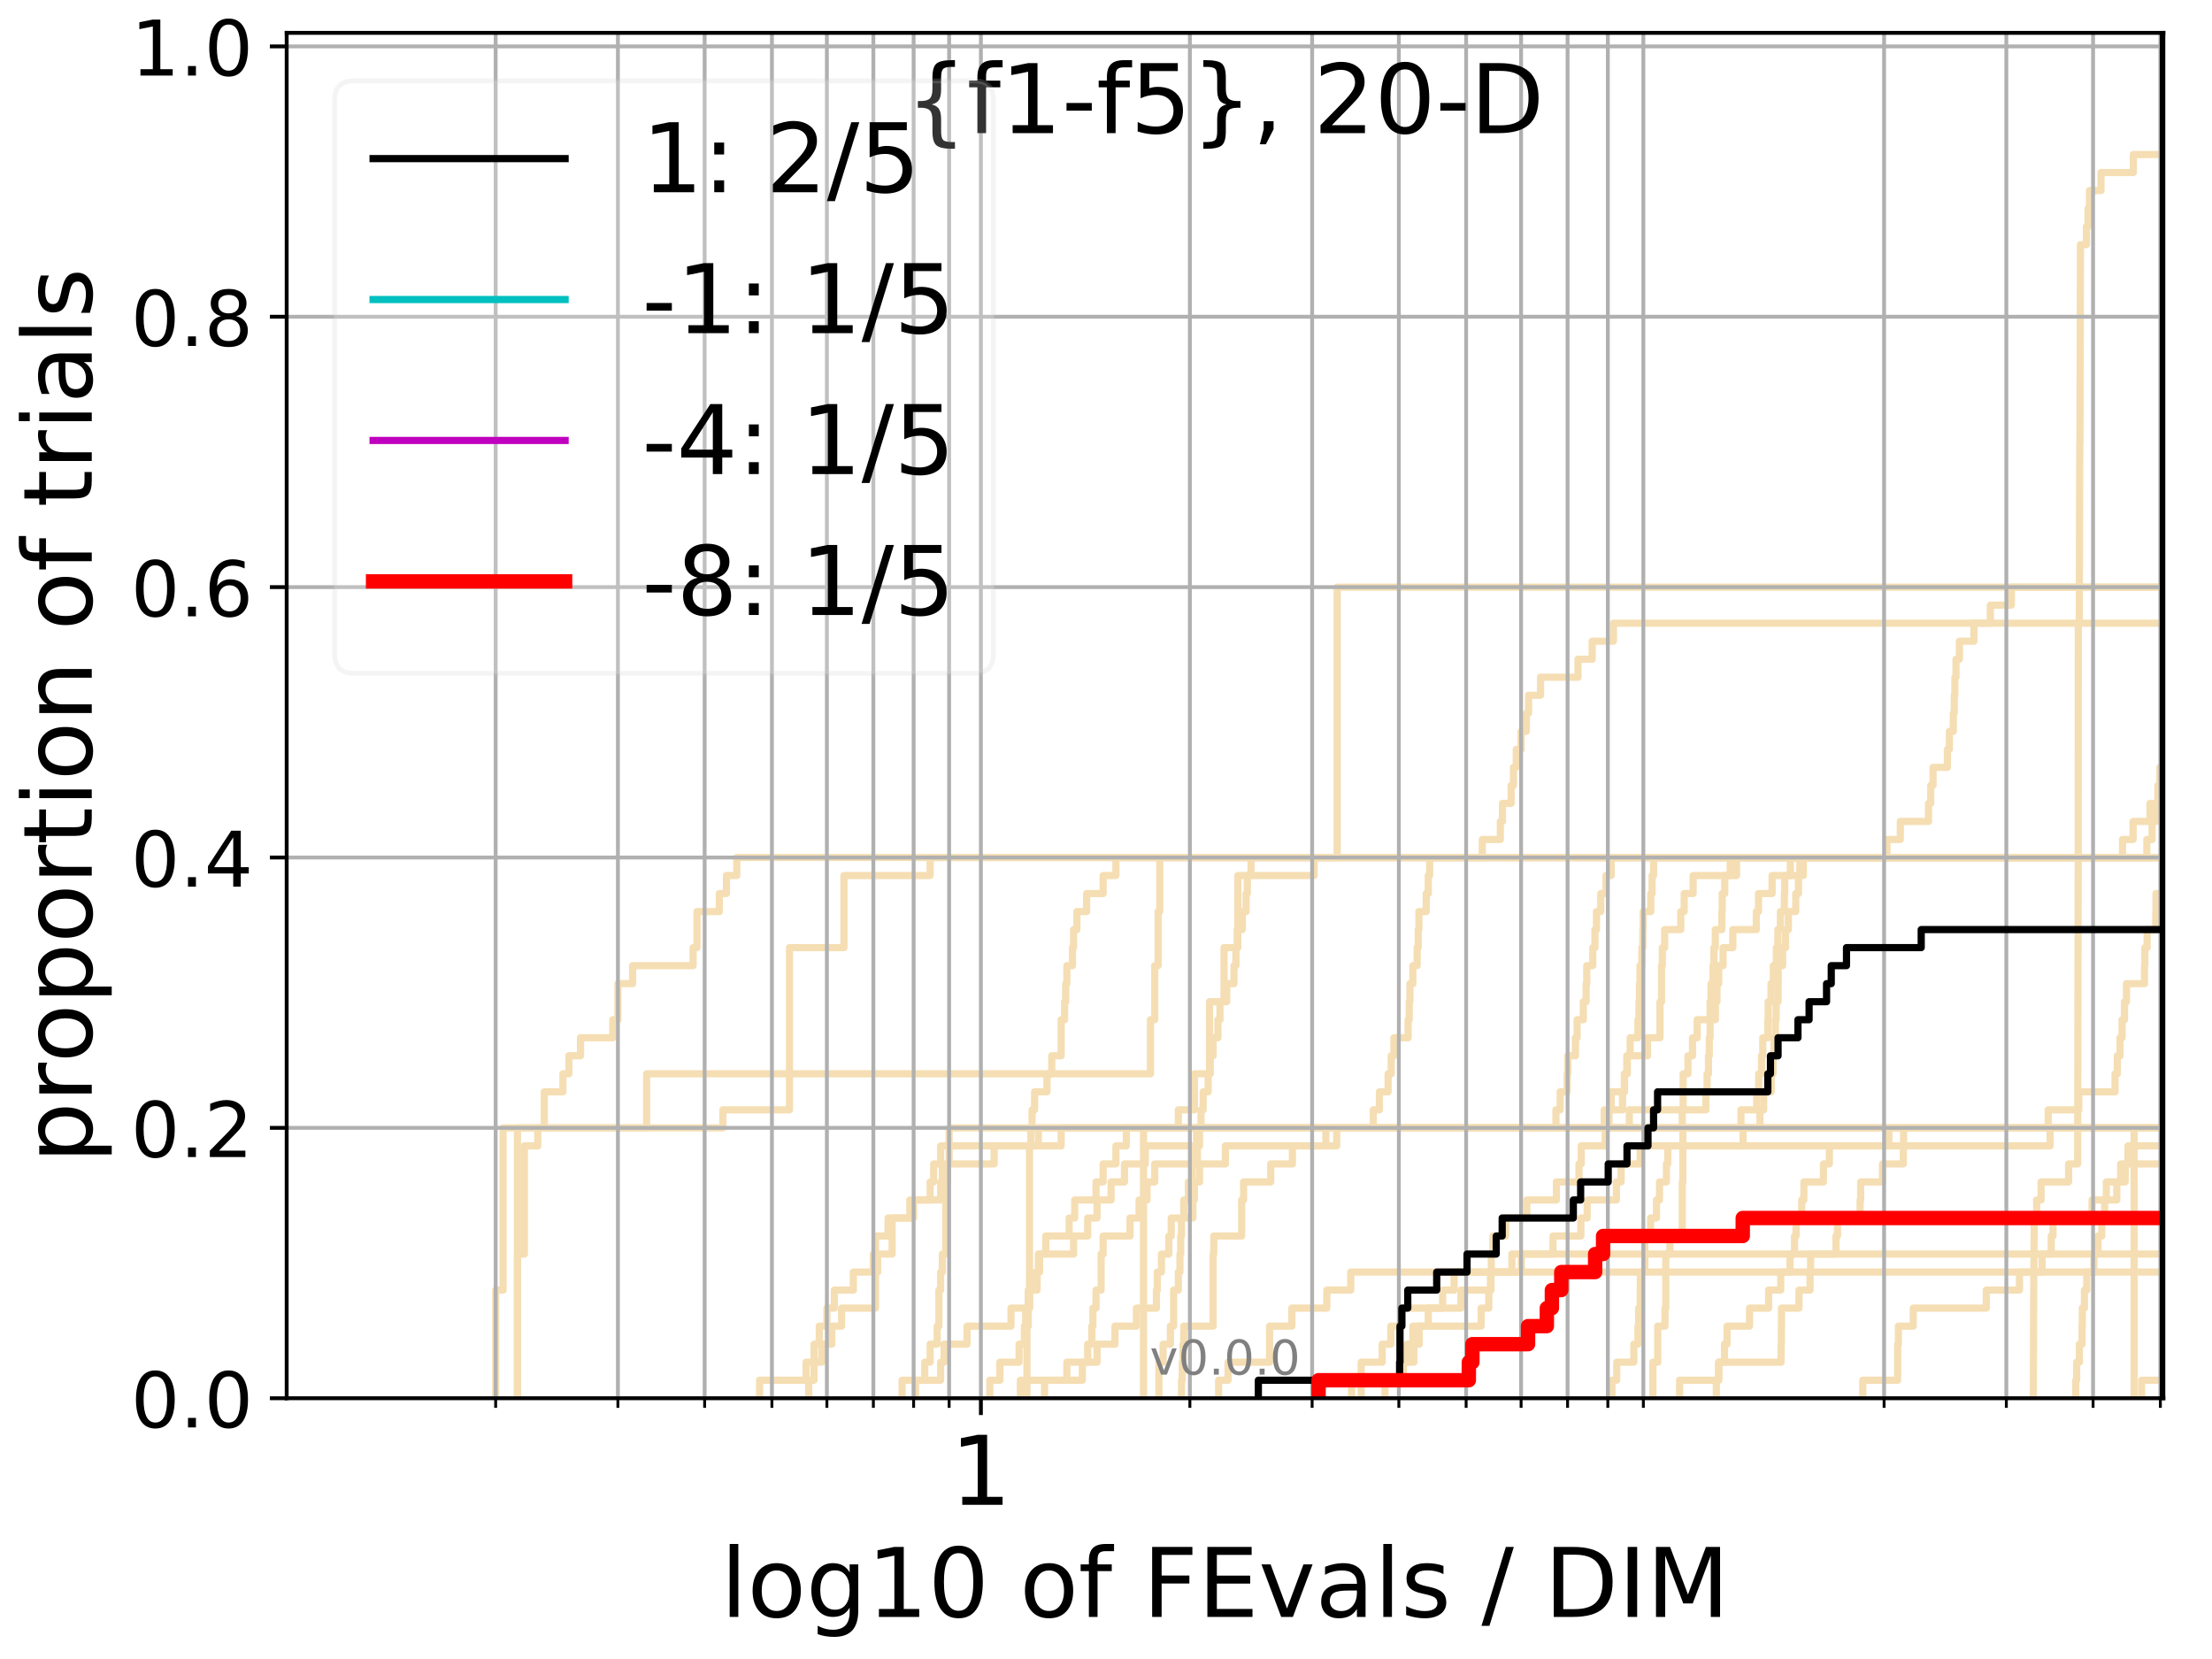 <?xml version="1.0" encoding="utf-8" standalone="no"?>
<!DOCTYPE svg PUBLIC "-//W3C//DTD SVG 1.1//EN"
  "http://www.w3.org/Graphics/SVG/1.1/DTD/svg11.dtd">
<!-- Created with matplotlib (http://matplotlib.org/) -->
<svg height="345.6pt" version="1.1" viewBox="0 0 460.8 345.6" width="460.8pt" xmlns="http://www.w3.org/2000/svg" xmlns:xlink="http://www.w3.org/1999/xlink">
 <defs>
  <style type="text/css">
*{stroke-linecap:butt;stroke-linejoin:round;}
  </style>
 </defs>
 <g id="figure_1">
  <g id="patch_1">
   <path d="M 0 345.6 
L 460.8 345.6 
L 460.8 0 
L 0 0 
z
" style="fill:#ffffff;"/>
  </g>
  <g id="axes_1">
   <g id="patch_2">
    <path d="M 59.72 291.28 
L 450.672 291.28 
L 450.672 6.845 
L 59.72 6.845 
z
" style="fill:#ffffff;"/>
   </g>
   <g id="line2d_1">
    <path clip-path="url(#p18fdd42de3)" d="M 238.217 291.28 
L 238.217 287.525 
L 238.217 287.525 
L 238.217 283.77 
L 238.217 283.77 
L 238.217 280.015 
L 238.217 280.015 
L 238.217 276.26 
L 238.217 276.26 
L 238.217 272.505 
L 238.217 272.505 
L 238.217 268.751 
L 238.217 268.751 
L 238.217 264.996 
L 238.217 264.996 
L 238.217 261.241 
L 238.217 261.241 
L 238.217 257.486 
L 238.217 257.486 
L 238.217 253.731 
L 238.217 253.731 
L 238.217 249.976 
L 238.217 249.976 
L 238.217 246.221 
L 238.217 246.221 
L 238.217 242.466 
L 238.217 242.466 
L 238.217 238.711 
L 238.217 238.711 
L 238.217 234.956 
L 245.472 234.956 
L 245.472 231.201 
L 248.808 231.201 
L 248.808 227.446 
L 248.808 227.446 
L 248.808 223.692 
L 251.975 223.692 
L 251.975 219.937 
L 251.975 219.937 
L 251.975 216.182 
L 251.975 216.182 
L 251.975 212.427 
L 251.975 212.427 
L 251.975 208.672 
L 254.991 208.672 
L 254.991 204.917 
L 254.991 204.917 
L 254.991 201.162 
L 254.991 201.162 
L 254.991 197.407 
L 257.868 197.407 
L 257.868 193.652 
L 257.868 193.652 
L 257.868 189.897 
L 257.868 189.897 
L 257.868 186.142 
L 257.868 186.142 
L 257.868 182.387 
L 260.619 182.387 
L 260.619 178.633 
L 447.228 178.633 
L 447.228 174.878 
L 448.322 174.878 
L 448.322 171.123 
L 449.13 171.123 
L 449.13 167.368 
L 449.53 167.368 
L 449.53 163.613 
L 449.928 163.613 
L 449.928 159.858 
L 451.365 159.858 
L 451.365 156.103 
L 461.8 156.103 
" style="fill:none;stroke:#f5deb3;stroke-linecap:square;stroke-width:1.5;"/>
   </g>
   <g id="line2d_2">
    <path clip-path="url(#p18fdd42de3)" d="M 444.571 291.28 
L 444.571 280.015 
L 444.571 280.015 
L 444.571 268.751 
L 444.578 268.751 
L 444.578 257.486 
L 444.578 257.486 
L 444.578 246.221 
L 444.578 246.221 
L 444.578 234.956 
L 461.8 234.956 
" style="fill:none;stroke:#f5deb3;stroke-linecap:square;stroke-width:1.5;"/>
   </g>
   <g id="line2d_3">
    <path clip-path="url(#p18fdd42de3)" d="M 213.93 291.28 
L 213.93 287.525 
L 213.93 287.525 
L 213.93 283.77 
L 213.93 283.77 
L 213.93 280.015 
L 213.93 280.015 
L 213.93 276.26 
L 214.199 276.26 
L 214.199 272.505 
L 214.467 272.505 
L 214.467 268.751 
L 214.467 268.751 
L 214.467 264.996 
L 214.467 264.996 
L 214.467 261.241 
L 214.467 261.241 
L 214.467 257.486 
L 214.467 257.486 
L 214.467 253.731 
L 214.467 253.731 
L 214.467 249.976 
L 214.467 249.976 
L 214.467 246.221 
L 214.467 246.221 
L 214.467 242.466 
L 214.467 242.466 
L 214.467 238.711 
L 214.734 238.711 
L 214.734 234.956 
L 214.999 234.956 
L 214.999 231.201 
L 215.527 231.201 
L 215.527 227.446 
L 218.102 227.446 
L 218.102 223.692 
L 219.103 223.692 
L 219.103 219.937 
L 221.058 219.937 
L 221.058 216.182 
L 221.058 216.182 
L 221.058 212.427 
L 221.776 212.427 
L 221.776 208.672 
L 222.013 208.672 
L 222.013 204.917 
L 222.25 204.917 
L 222.25 201.162 
L 223.419 201.162 
L 223.419 197.407 
L 223.651 197.407 
L 223.651 193.652 
L 224.34 193.652 
L 224.34 189.897 
L 226.362 189.897 
L 226.362 186.142 
L 229.804 186.142 
L 229.804 182.387 
L 232.469 182.387 
L 232.469 178.633 
L 232.469 178.633 
L 232.469 178.633 
L 450.672 178.633 
" style="fill:none;stroke:#f5deb3;stroke-linecap:square;stroke-width:1.5;"/>
   </g>
   <g id="line2d_4">
    <path clip-path="url(#p18fdd42de3)" d="M 168.48 291.28 
L 168.48 287.525 
L 169.582 287.525 
L 169.582 283.77 
L 171.199 283.77 
L 171.199 280.015 
L 173.293 280.015 
L 173.293 276.26 
L 175.319 276.26 
L 175.319 272.505 
L 182.384 272.505 
L 182.384 268.751 
L 182.384 268.751 
L 182.384 264.996 
L 182.828 264.996 
L 182.828 261.241 
L 185.85 261.241 
L 185.85 257.486 
L 185.85 257.486 
L 185.85 253.731 
L 189.533 253.731 
L 189.533 249.976 
L 193.761 249.976 
L 193.761 246.221 
L 194.499 246.221 
L 194.499 242.466 
L 195.952 242.466 
L 195.952 238.711 
L 221.058 238.711 
L 221.058 234.956 
L 335.177 234.956 
L 335.177 231.201 
L 338.006 231.201 
L 338.006 227.446 
L 338.416 227.446 
L 338.416 223.692 
L 338.897 223.692 
L 338.897 219.937 
L 339.594 219.937 
L 339.594 216.182 
L 341.213 216.182 
L 341.213 212.427 
L 341.426 212.427 
L 341.426 208.672 
L 341.532 208.672 
L 341.532 204.917 
L 341.638 204.917 
L 341.638 201.162 
L 342.025 201.162 
L 342.025 197.407 
L 342.235 197.407 
L 342.235 193.652 
L 342.305 193.652 
L 342.305 189.897 
L 343.89 189.897 
L 343.89 186.142 
L 344.162 186.142 
L 344.162 182.387 
L 344.466 182.387 
L 344.466 178.633 
L 461.8 178.633 
" style="fill:none;stroke:#f5deb3;stroke-linecap:square;stroke-width:1.5;"/>
   </g>
   <g id="line2d_5">
    <path clip-path="url(#p18fdd42de3)" d="M 283.557 291.28 
L 283.557 287.525 
L 283.557 287.525 
L 283.557 283.77 
L 287.937 283.77 
L 287.937 280.015 
L 289.737 280.015 
L 289.737 276.26 
L 292.11 276.26 
L 292.11 272.505 
L 304.345 272.505 
L 304.345 268.751 
L 310.604 268.751 
L 310.604 264.996 
L 310.662 264.996 
L 310.662 261.241 
L 311.008 261.241 
L 311.008 257.486 
L 313.652 257.486 
L 313.652 253.731 
L 318.066 253.731 
L 318.066 249.976 
L 324.225 249.976 
L 324.225 246.221 
L 328.932 246.221 
L 328.932 242.466 
L 329.406 242.466 
L 329.406 238.711 
L 334.39 238.711 
L 334.39 234.956 
L 350.446 234.956 
L 350.446 231.201 
L 355.37 231.201 
L 355.37 227.446 
L 355.624 227.446 
L 355.624 223.692 
L 355.906 223.692 
L 355.906 219.937 
L 356.075 219.937 
L 356.075 216.182 
L 356.243 216.182 
L 356.243 212.427 
L 356.243 212.427 
L 356.243 208.672 
L 356.438 208.672 
L 356.438 204.917 
L 356.855 204.917 
L 356.855 201.162 
L 357.048 201.162 
L 357.048 197.407 
L 357.324 197.407 
L 357.324 193.652 
L 358.71 193.652 
L 358.71 189.897 
L 358.764 189.897 
L 358.764 186.142 
L 359.299 186.142 
L 359.299 182.387 
L 360.434 182.387 
L 360.434 178.633 
L 461.8 178.633 
" style="fill:none;stroke:#f5deb3;stroke-linecap:square;stroke-width:1.5;"/>
   </g>
   <g id="line2d_6"/>
   <g id="line2d_7">
    <path clip-path="url(#p18fdd42de3)" d="M 212.568 291.28 
L 212.568 287.525 
L 225.471 287.525 
L 225.471 283.77 
L 226.583 283.77 
L 226.583 280.015 
L 227.458 280.015 
L 227.458 276.26 
L 227.675 276.26 
L 227.675 272.505 
L 228.322 272.505 
L 228.322 268.751 
L 229.384 268.751 
L 229.384 264.996 
L 229.384 264.996 
L 229.384 261.241 
L 229.804 261.241 
L 229.804 257.486 
L 235.409 257.486 
L 235.409 253.731 
L 237.295 253.731 
L 237.295 249.976 
L 238.946 249.976 
L 238.946 246.221 
L 240.554 246.221 
L 240.554 242.466 
L 249.424 242.466 
L 249.424 238.711 
L 249.424 238.711 
L 249.424 234.956 
L 366.632 234.956 
L 366.632 231.201 
L 367.409 231.201 
L 367.409 227.446 
L 368.981 227.446 
L 368.981 223.692 
L 369.368 223.692 
L 369.368 219.937 
L 369.549 219.937 
L 369.549 216.182 
L 369.842 216.182 
L 369.842 212.427 
L 370 212.427 
L 370 208.672 
L 370.403 208.672 
L 370.403 204.917 
L 370.425 204.917 
L 370.425 201.162 
L 371.355 201.162 
L 371.355 197.407 
L 371.968 197.407 
L 371.968 193.652 
L 372.553 193.652 
L 372.553 189.897 
L 374.087 189.897 
L 374.087 186.142 
L 374.653 186.142 
L 374.653 182.387 
L 374.944 182.387 
L 374.944 178.633 
L 461.8 178.633 
" style="fill:none;stroke:#f5deb3;stroke-linecap:square;stroke-width:1.5;"/>
   </g>
   <g id="line2d_8">
    <path clip-path="url(#p18fdd42de3)" d="M 0 0 
" style="fill:none;stroke:#f5deb3;stroke-linecap:square;stroke-width:1.5;"/>
   </g>
   <g id="line2d_9">
    <path clip-path="url(#p18fdd42de3)" d="M 206.195 291.28 
L 206.195 287.525 
L 208.294 287.525 
L 208.294 283.77 
L 212.292 283.77 
L 212.292 280.015 
L 213.389 280.015 
L 213.389 276.26 
L 213.66 276.26 
L 213.66 272.505 
L 214.467 272.505 
L 214.467 268.751 
L 216.051 268.751 
L 216.051 264.996 
L 216.311 264.996 
L 216.311 261.241 
L 217.849 261.241 
L 217.849 257.486 
L 222.72 257.486 
L 222.72 253.731 
L 223.881 253.731 
L 223.881 249.976 
L 228.322 249.976 
L 228.322 246.221 
L 229.804 246.221 
L 229.804 242.466 
L 232.469 242.466 
L 232.469 238.711 
L 234.638 238.711 
L 234.638 234.956 
L 362.67 234.956 
L 362.67 231.201 
L 365.964 231.201 
L 365.964 227.446 
L 366.37 227.446 
L 366.37 223.692 
L 366.962 223.692 
L 366.962 219.937 
L 367.221 219.937 
L 367.221 216.182 
L 368.269 216.182 
L 368.269 212.427 
L 368.338 212.427 
L 368.338 208.672 
L 368.935 208.672 
L 368.935 204.917 
L 369.413 204.917 
L 369.413 201.162 
L 370.045 201.162 
L 370.045 197.407 
L 370.358 197.407 
L 370.358 193.652 
L 370.892 193.652 
L 370.892 189.897 
L 371.706 189.897 
L 371.706 186.142 
L 371.794 186.142 
L 371.794 182.387 
L 375.667 182.387 
L 375.667 178.633 
L 461.8 178.633 
" style="fill:none;stroke:#f5deb3;stroke-linecap:square;stroke-width:1.5;"/>
   </g>
   <g id="line2d_10">
    <path clip-path="url(#p18fdd42de3)" d="M 253.859 291.28 
L 253.859 287.525 
L 255.826 287.525 
L 255.826 283.77 
L 264.472 283.77 
L 264.472 280.015 
L 264.472 280.015 
L 264.472 276.26 
L 269.118 276.26 
L 269.118 272.505 
L 276.403 272.505 
L 276.403 268.751 
L 281.385 268.751 
L 281.385 264.996 
L 451.903 264.996 
L 451.903 261.241 
L 452.056 261.241 
L 452.056 257.486 
L 452.28 257.486 
L 452.28 253.731 
L 452.516 253.731 
L 452.516 249.976 
L 452.534 249.976 
L 452.534 246.221 
L 453.368 246.221 
L 453.368 242.466 
L 454.067 242.466 
L 454.067 238.711 
L 461.8 238.711 
" style="fill:none;stroke:#f5deb3;stroke-linecap:square;stroke-width:1.5;"/>
   </g>
   <g id="line2d_11">
    <path clip-path="url(#p18fdd42de3)" d="M 158.24 291.28 
L 158.24 287.525 
L 167.922 287.525 
L 167.922 283.77 
L 169.582 283.77 
L 169.582 280.015 
L 170.665 280.015 
L 170.665 276.26 
L 172.255 276.26 
L 172.255 272.505 
L 173.806 272.505 
L 173.806 268.751 
L 177.764 268.751 
L 177.764 264.996 
L 181.937 264.996 
L 181.937 261.241 
L 182.384 261.241 
L 182.384 257.486 
L 185.001 257.486 
L 185.001 253.731 
L 190.323 253.731 
L 190.323 249.976 
L 195.952 249.976 
L 195.952 246.221 
L 196.31 246.221 
L 196.31 242.466 
L 207.103 242.466 
L 207.103 238.711 
L 216.311 238.711 
L 216.311 234.956 
L 324.131 234.956 
L 324.131 231.201 
L 325.011 231.201 
L 325.011 227.446 
L 326.465 227.446 
L 326.465 223.692 
L 326.6 223.692 
L 326.6 219.937 
L 328.194 219.937 
L 328.194 216.182 
L 328.542 216.182 
L 328.542 212.427 
L 329.833 212.427 
L 329.833 208.672 
L 330.426 208.672 
L 330.426 204.917 
L 330.553 204.917 
L 330.553 201.162 
L 331.803 201.162 
L 331.803 197.407 
L 332.255 197.407 
L 332.255 193.652 
L 332.582 193.652 
L 332.582 189.897 
L 333.472 189.897 
L 333.472 186.142 
L 334.548 186.142 
L 334.548 182.387 
L 335.645 182.387 
L 335.645 178.633 
L 335.645 178.633 
L 335.645 178.633 
L 450.672 178.633 
" style="fill:none;stroke:#f5deb3;stroke-linecap:square;stroke-width:1.5;"/>
   </g>
   <g id="line2d_12">
    <path clip-path="url(#p18fdd42de3)" d="M 107.797 291.28 
L 107.797 287.525 
L 107.797 287.525 
L 107.797 283.77 
L 107.797 283.77 
L 107.797 280.015 
L 107.797 280.015 
L 107.797 276.26 
L 107.797 276.26 
L 107.797 272.505 
L 107.797 272.505 
L 107.797 268.751 
L 107.797 268.751 
L 107.797 264.996 
L 107.797 264.996 
L 107.797 261.241 
L 107.797 261.241 
L 107.797 257.486 
L 107.797 257.486 
L 107.797 253.731 
L 107.797 253.731 
L 107.797 249.976 
L 107.797 249.976 
L 107.797 246.221 
L 107.797 246.221 
L 107.797 242.466 
L 107.797 242.466 
L 107.797 238.711 
L 107.797 238.711 
L 107.797 234.956 
L 150.597 234.956 
L 150.597 231.201 
L 164.464 231.201 
L 164.464 227.446 
L 164.464 227.446 
L 164.464 223.692 
L 164.464 223.692 
L 164.464 219.937 
L 164.464 219.937 
L 164.464 216.182 
L 164.464 216.182 
L 164.464 212.427 
L 164.464 212.427 
L 164.464 208.672 
L 164.464 208.672 
L 164.464 204.917 
L 164.464 204.917 
L 164.464 201.162 
L 164.464 201.162 
L 164.464 197.407 
L 175.816 197.407 
L 175.816 193.652 
L 175.816 193.652 
L 175.816 189.897 
L 175.816 189.897 
L 175.816 186.142 
L 175.816 186.142 
L 175.816 182.387 
L 193.761 182.387 
L 193.761 178.633 
L 442.162 178.633 
L 442.162 174.878 
L 444.365 174.878 
L 444.365 171.123 
L 447.875 171.123 
L 447.875 167.368 
L 456.141 167.368 
L 456.141 163.613 
L 456.289 163.613 
L 456.289 159.858 
L 457.243 159.858 
L 457.243 156.103 
L 458.501 156.103 
L 458.501 152.348 
L 458.753 152.348 
L 458.753 148.593 
L 459.097 148.593 
L 459.097 144.838 
L 459.417 144.838 
L 459.417 141.083 
L 459.665 141.083 
L 459.665 137.329 
L 459.778 137.329 
L 459.778 133.574 
L 459.891 133.574 
L 459.891 129.819 
L 460.004 129.819 
L 460.004 126.064 
L 461.8 126.064 
" style="fill:none;stroke:#f5deb3;stroke-linecap:square;stroke-width:1.5;"/>
   </g>
   <g id="line2d_13">
    <path clip-path="url(#p18fdd42de3)" d="M 344.331 291.28 
L 344.331 287.525 
L 344.331 287.525 
L 344.331 283.77 
L 345.337 283.77 
L 345.337 280.015 
L 345.337 280.015 
L 345.337 276.26 
L 346.849 276.26 
L 346.849 272.505 
L 347.011 272.505 
L 347.011 268.751 
L 347.011 268.751 
L 347.011 264.996 
L 347.011 264.996 
L 347.011 261.241 
L 347.88 261.241 
L 347.88 257.486 
L 350.446 257.486 
L 350.446 253.731 
L 350.446 253.731 
L 350.446 249.976 
L 350.446 249.976 
L 350.446 246.221 
L 350.569 246.221 
L 350.569 242.466 
L 350.569 242.466 
L 350.569 238.711 
L 350.569 238.711 
L 350.569 234.956 
L 350.569 234.956 
L 350.569 234.956 
L 450.672 234.956 
" style="fill:none;stroke:#f5deb3;stroke-linecap:square;stroke-width:1.5;"/>
   </g>
   <g id="line2d_14">
    <path clip-path="url(#p18fdd42de3)" d="M 190.715 291.28 
L 190.715 287.525 
L 192.636 287.525 
L 192.636 283.77 
L 193.761 283.77 
L 193.761 280.015 
L 195.23 280.015 
L 195.23 276.26 
L 195.592 276.26 
L 195.592 272.505 
L 195.592 272.505 
L 195.592 268.751 
L 195.952 268.751 
L 195.952 264.996 
L 196.31 264.996 
L 196.31 261.241 
L 197.019 261.241 
L 197.019 257.486 
L 197.019 257.486 
L 197.019 253.731 
L 197.019 253.731 
L 197.019 249.976 
L 197.019 249.976 
L 197.019 246.221 
L 197.371 246.221 
L 197.371 242.466 
L 197.721 242.466 
L 197.721 238.711 
L 197.721 238.711 
L 197.721 234.956 
L 286.085 234.956 
L 286.085 231.201 
L 287.354 231.201 
L 287.354 227.446 
L 289.17 227.446 
L 289.17 223.692 
L 289.817 223.692 
L 289.817 219.937 
L 290.378 219.937 
L 290.378 216.182 
L 293.34 216.182 
L 293.34 212.427 
L 293.568 212.427 
L 293.568 208.672 
L 293.72 208.672 
L 293.72 204.917 
L 294.322 204.917 
L 294.322 201.162 
L 295.215 201.162 
L 295.215 197.407 
L 295.436 197.407 
L 295.436 193.652 
L 295.583 193.652 
L 295.583 189.897 
L 297.107 189.897 
L 297.107 186.142 
L 297.536 186.142 
L 297.536 182.387 
L 297.82 182.387 
L 297.82 178.633 
L 308.785 178.633 
L 308.785 174.878 
L 312.54 174.878 
L 312.54 171.123 
L 312.987 171.123 
L 312.987 167.368 
L 314.798 167.368 
L 314.798 163.613 
L 315.283 163.613 
L 315.283 159.858 
L 315.871 159.858 
L 315.871 156.103 
L 316.873 156.103 
L 316.873 152.348 
L 317.963 152.348 
L 317.963 148.593 
L 318.424 148.593 
L 318.424 144.838 
L 320.927 144.838 
L 320.927 141.083 
L 328.716 141.083 
L 328.716 137.329 
L 331.679 137.329 
L 331.679 133.574 
L 336.109 133.574 
L 336.109 129.819 
L 461.8 129.819 
" style="fill:none;stroke:#f5deb3;stroke-linecap:square;stroke-width:1.5;"/>
   </g>
   <g id="line2d_15"/>
   <g id="line2d_16">
    <path clip-path="url(#p18fdd42de3)" d="M 357.543 291.28 
L 357.543 287.525 
L 358.062 287.525 
L 358.062 283.77 
L 359.246 283.77 
L 359.246 280.015 
L 359.777 280.015 
L 359.777 276.26 
L 364.461 276.26 
L 364.461 272.505 
L 368.43 272.505 
L 368.43 268.751 
L 370.958 268.751 
L 370.958 264.996 
L 372.897 264.996 
L 372.897 261.241 
L 373.834 261.241 
L 373.834 257.486 
L 374.15 257.486 
L 374.15 253.731 
L 375.337 253.731 
L 375.337 249.976 
L 375.79 249.976 
L 375.79 246.221 
L 379.855 246.221 
L 379.855 242.466 
L 381.091 242.466 
L 381.091 238.711 
L 393.488 238.711 
L 393.488 234.956 
L 461.8 234.956 
L 461.8 234.956 
" style="fill:none;stroke:#f5deb3;stroke-linecap:square;stroke-width:1.5;"/>
   </g>
   <g id="line2d_17">
    <path clip-path="url(#p18fdd42de3)" d="M 388.051 291.28 
L 388.051 287.525 
L 395.316 287.525 
L 395.316 283.77 
L 395.316 283.77 
L 395.316 280.015 
L 395.466 280.015 
L 395.466 276.26 
L 398.563 276.26 
L 398.563 272.505 
L 413.781 272.505 
L 413.781 268.751 
L 420.692 268.751 
L 420.692 264.996 
L 425.411 264.996 
L 425.411 261.241 
L 427.306 261.241 
L 427.306 257.486 
L 427.684 257.486 
L 427.684 253.731 
L 435.814 253.731 
L 435.814 249.976 
L 438.783 249.976 
L 438.783 246.221 
L 442.715 246.221 
L 442.715 242.466 
L 454.723 242.466 
L 454.723 238.711 
L 460.452 238.711 
L 460.452 234.956 
L 461.8 234.956 
" style="fill:none;stroke:#f5deb3;stroke-linecap:square;stroke-width:1.5;"/>
   </g>
   <g id="line2d_18">
    <path clip-path="url(#p18fdd42de3)" d="M 107.797 291.28 
L 107.797 287.525 
L 107.797 287.525 
L 107.797 283.77 
L 107.797 283.77 
L 107.797 280.015 
L 107.797 280.015 
L 107.797 276.26 
L 107.797 276.26 
L 107.797 272.505 
L 107.797 272.505 
L 107.797 268.751 
L 107.797 268.751 
L 107.797 264.996 
L 107.797 264.996 
L 107.797 261.241 
L 109.241 261.241 
L 109.241 257.486 
L 109.241 257.486 
L 109.241 253.731 
L 109.241 253.731 
L 109.241 249.976 
L 109.241 249.976 
L 109.241 246.221 
L 109.241 246.221 
L 109.241 242.466 
L 109.241 242.466 
L 109.241 238.711 
L 112.033 238.711 
L 112.033 234.956 
L 113.383 234.956 
L 113.383 231.201 
L 113.383 231.201 
L 113.383 227.446 
L 117.269 227.446 
L 117.269 223.692 
L 118.513 223.692 
L 118.513 219.937 
L 120.929 219.937 
L 120.929 216.182 
L 127.665 216.182 
L 127.665 212.427 
L 128.721 212.427 
L 128.721 208.672 
L 128.721 208.672 
L 128.721 204.917 
L 131.785 204.917 
L 131.785 201.162 
L 144.388 201.162 
L 144.388 197.407 
L 145.199 197.407 
L 145.199 193.652 
L 145.199 193.652 
L 145.199 189.897 
L 149.853 189.897 
L 149.853 186.142 
L 151.331 186.142 
L 151.331 182.387 
L 153.485 182.387 
L 153.485 178.633 
L 461.8 178.633 
" style="fill:none;stroke:#f5deb3;stroke-linecap:square;stroke-width:1.5;"/>
   </g>
   <g id="line2d_19">
    <path clip-path="url(#p18fdd42de3)" d="M 446.135 291.28 
L 446.135 287.525 
L 454.079 287.525 
L 454.079 283.77 
L 457.911 283.77 
L 457.911 280.015 
L 459.681 280.015 
L 459.681 276.26 
L 461.408 276.26 
L 461.408 272.505 
L 461.8 272.505 
" style="fill:none;stroke:#f5deb3;stroke-linecap:square;stroke-width:1.5;"/>
   </g>
   <g id="line2d_20">
    <path clip-path="url(#p18fdd42de3)" d="M 187.923 291.28 
L 187.923 287.525 
L 195.952 287.525 
L 195.952 283.77 
L 196.665 283.77 
L 196.665 280.015 
L 201.447 280.015 
L 201.447 276.26 
L 210.609 276.26 
L 210.609 272.505 
L 214.199 272.505 
L 214.199 268.751 
L 215.79 268.751 
L 215.79 264.996 
L 216.57 264.996 
L 216.57 261.241 
L 223.651 261.241 
L 223.651 257.486 
L 226.583 257.486 
L 226.583 253.731 
L 228.536 253.731 
L 228.536 249.976 
L 231.457 249.976 
L 231.457 246.221 
L 234.249 246.221 
L 234.249 242.466 
L 238.583 242.466 
L 238.583 238.711 
L 249.27 238.711 
L 249.27 234.956 
L 334.192 234.956 
L 334.192 231.201 
L 335.645 231.201 
L 335.645 227.446 
L 338.379 227.446 
L 338.379 223.692 
L 339.008 223.692 
L 339.008 219.937 
L 343.206 219.937 
L 343.206 216.182 
L 345.801 216.182 
L 345.801 212.427 
L 345.801 212.427 
L 345.801 208.672 
L 346.131 208.672 
L 346.131 204.917 
L 346.131 204.917 
L 346.131 201.162 
L 346.295 201.162 
L 346.295 197.407 
L 346.784 197.407 
L 346.784 193.652 
L 350.139 193.652 
L 350.139 189.897 
L 350.844 189.897 
L 350.844 186.142 
L 352.705 186.142 
L 352.705 182.387 
L 361.754 182.387 
L 361.754 178.633 
L 458.655 178.633 
L 458.655 174.878 
L 459.08 174.878 
L 459.08 171.123 
L 461.8 171.123 
" style="fill:none;stroke:#f5deb3;stroke-linecap:square;stroke-width:1.5;"/>
   </g>
   <g id="line2d_21">
    <path clip-path="url(#p18fdd42de3)" d="M 423.581 291.28 
L 423.677 264.996 
L 423.696 264.996 
L 423.772 253.731 
L 424.276 253.731 
L 424.276 249.976 
L 425.197 249.976 
L 425.197 246.221 
L 430.925 246.221 
L 430.925 242.466 
L 432.813 242.466 
L 432.92 182.387 
L 432.928 182.387 
L 432.953 129.819 
L 433.15 129.819 
L 433.257 92.27 
L 433.29 92.27 
L 433.396 50.965 
L 434.637 50.965 
L 434.637 47.211 
L 434.981 47.211 
L 434.981 43.456 
L 435.284 43.456 
L 435.284 39.701 
L 437.676 39.701 
L 437.676 35.946 
L 444.414 35.946 
L 444.414 32.191 
L 444.414 32.191 
L 450.672 32.191 
L 450.672 32.191 
" style="fill:none;stroke:#f5deb3;stroke-linecap:square;stroke-width:1.5;"/>
   </g>
   <g id="line2d_22">
    <path clip-path="url(#p18fdd42de3)" d="M 217.595 291.28 
L 217.595 287.525 
L 222.25 287.525 
L 222.25 283.77 
L 228.536 283.77 
L 228.536 280.015 
L 232.268 280.015 
L 232.268 276.26 
L 236.735 276.26 
L 236.735 272.505 
L 240.906 272.505 
L 240.906 268.751 
L 241.081 268.751 
L 241.081 264.996 
L 241.95 264.996 
L 241.95 261.241 
L 243.484 261.241 
L 243.484 257.486 
L 243.987 257.486 
L 243.987 253.731 
L 248.498 253.731 
L 248.498 249.976 
L 248.808 249.976 
L 248.808 246.221 
L 249.882 246.221 
L 249.882 242.466 
L 255.271 242.466 
L 255.271 238.711 
L 276.204 238.711 
L 276.204 234.956 
L 339.411 234.956 
L 339.411 231.201 
L 350.63 231.201 
L 350.63 227.446 
L 350.63 227.446 
L 350.63 223.692 
L 351.631 223.692 
L 351.631 219.937 
L 352.587 219.937 
L 352.587 216.182 
L 353.558 216.182 
L 353.558 212.427 
L 357.351 212.427 
L 357.351 208.672 
L 357.68 208.672 
L 357.68 204.917 
L 358.035 204.917 
L 358.035 201.162 
L 358.952 201.162 
L 358.952 197.407 
L 360.981 197.407 
L 360.981 193.652 
L 365.869 193.652 
L 365.869 189.897 
L 366.323 189.897 
L 366.323 186.142 
L 369.163 186.142 
L 369.163 182.387 
L 372.961 182.387 
L 372.961 178.633 
L 393.085 178.633 
L 393.085 174.878 
L 395.869 174.878 
L 395.869 171.123 
L 401.745 171.123 
L 401.745 167.368 
L 402.205 167.368 
L 402.205 163.613 
L 402.687 163.613 
L 402.687 159.858 
L 405.684 159.858 
L 405.684 156.103 
L 406.09 156.103 
L 406.09 152.348 
L 406.907 152.348 
L 406.907 148.593 
L 407.106 148.593 
L 407.106 144.838 
L 407.231 144.838 
L 407.231 141.083 
L 407.466 141.083 
L 407.466 137.329 
L 408.18 137.329 
L 408.18 133.574 
L 411.2 133.574 
L 411.2 129.819 
L 414.626 129.819 
L 414.626 126.064 
L 418.996 126.064 
L 418.996 122.309 
L 418.996 122.309 
L 418.996 122.309 
L 450.672 122.309 
" style="fill:none;stroke:#f5deb3;stroke-linecap:square;stroke-width:1.5;"/>
   </g>
   <g id="line2d_23">
    <path clip-path="url(#p18fdd42de3)" d="M 281.568 291.28 
L 281.568 287.525 
L 292.265 287.525 
L 292.265 283.77 
L 294.547 283.77 
L 294.547 280.015 
L 295.657 280.015 
L 295.657 276.26 
L 297.536 276.26 
L 297.536 272.505 
L 300.526 272.505 
L 300.526 268.751 
L 302.924 268.751 
L 302.924 264.996 
L 316.926 264.996 
L 316.926 261.241 
L 461.8 261.241 
" style="fill:none;stroke:#f5deb3;stroke-linecap:square;stroke-width:1.5;"/>
   </g>
   <g id="line2d_24">
    <path clip-path="url(#p18fdd42de3)" d="M 349.892 291.28 
L 349.892 287.525 
L 358.007 287.525 
L 358.007 283.77 
L 371.025 283.77 
L 371.025 280.015 
L 371.091 280.015 
L 371.091 276.26 
L 371.113 276.26 
L 371.113 272.505 
L 374.757 272.505 
L 374.757 268.751 
L 377.067 268.751 
L 377.067 264.996 
L 377.187 264.996 
L 377.187 261.241 
L 382.468 261.241 
L 382.468 257.486 
L 382.781 257.486 
L 382.781 253.731 
L 387.493 253.731 
L 387.493 249.976 
L 387.612 249.976 
L 387.612 246.221 
L 392.161 246.221 
L 392.161 242.466 
L 396.491 242.466 
L 396.491 238.711 
L 396.55 238.711 
L 396.55 234.956 
L 461.8 234.956 
" style="fill:none;stroke:#f5deb3;stroke-linecap:square;stroke-width:1.5;"/>
   </g>
   <g id="line2d_25">
    <path clip-path="url(#p18fdd42de3)" d="M 288.516 291.28 
L 288.516 287.525 
L 292.343 287.525 
L 292.343 283.77 
L 293.111 283.77 
L 293.111 280.015 
L 294.322 280.015 
L 294.322 276.26 
L 308.547 276.26 
L 308.547 272.505 
L 310.14 272.505 
L 310.14 268.751 
L 310.488 268.751 
L 310.488 264.996 
L 314.96 264.996 
L 314.96 261.241 
L 323.522 261.241 
L 323.522 257.486 
L 329.32 257.486 
L 329.32 253.731 
L 330.637 253.731 
L 330.637 249.976 
L 336.722 249.976 
L 336.722 246.221 
L 337.706 246.221 
L 337.706 242.466 
L 341.673 242.466 
L 341.673 238.711 
L 427.071 238.711 
L 427.071 234.956 
L 461.8 234.956 
" style="fill:none;stroke:#f5deb3;stroke-linecap:square;stroke-width:1.5;"/>
   </g>
   <g id="line2d_26">
    <path clip-path="url(#p18fdd42de3)" d="M 335.8 291.28 
L 335.8 287.525 
L 336.798 287.525 
L 336.798 283.77 
L 340.354 283.77 
L 340.354 280.015 
L 341.213 280.015 
L 341.213 276.26 
L 341.355 276.26 
L 341.355 272.505 
L 341.673 272.505 
L 341.673 268.751 
L 341.708 268.751 
L 341.708 264.996 
L 342.653 264.996 
L 342.653 261.241 
L 342.653 261.241 
L 342.653 257.486 
L 343.856 257.486 
L 343.856 253.731 
L 345.071 253.731 
L 345.071 249.976 
L 345.702 249.976 
L 345.702 246.221 
L 347.141 246.221 
L 347.141 242.466 
L 347.431 242.466 
L 347.431 238.711 
L 363.122 238.711 
L 363.122 234.956 
L 426.681 234.956 
L 426.681 231.201 
L 433.052 231.201 
L 433.052 227.446 
L 440.605 227.446 
L 440.605 223.692 
L 441.077 223.692 
L 441.077 219.937 
L 441.64 219.937 
L 441.64 216.182 
L 442.069 216.182 
L 442.069 212.427 
L 442.573 212.427 
L 442.573 208.672 
L 442.982 208.672 
L 442.982 204.917 
L 446.74 204.917 
L 446.74 201.162 
L 446.813 201.162 
L 446.813 197.407 
L 447.287 197.407 
L 447.287 193.652 
L 449.085 193.652 
L 449.085 189.897 
L 449.136 189.897 
L 449.136 186.142 
L 453.695 186.142 
L 453.695 182.387 
L 454.09 182.387 
L 454.09 178.633 
L 461.8 178.633 
" style="fill:none;stroke:#f5deb3;stroke-linecap:square;stroke-width:1.5;"/>
   </g>
   <g id="line2d_27">
    <path clip-path="url(#p18fdd42de3)" d="M 432.415 291.28 
L 432.415 287.525 
L 432.606 287.525 
L 432.606 283.77 
L 433.175 283.77 
L 433.175 280.015 
L 433.731 280.015 
L 433.731 276.26 
L 433.78 276.26 
L 433.78 272.505 
L 434.226 272.505 
L 434.226 268.751 
L 434.701 268.751 
L 434.701 264.996 
L 436.214 264.996 
L 436.214 261.241 
L 437.061 261.241 
L 437.061 257.486 
L 437.844 257.486 
L 437.844 253.731 
L 438.444 253.731 
L 438.444 249.976 
L 440.968 249.976 
L 440.968 246.221 
L 441.776 246.221 
L 441.776 242.466 
L 443.291 242.466 
L 443.291 238.711 
L 461.8 238.711 
" style="fill:none;stroke:#f5deb3;stroke-linecap:square;stroke-width:1.5;"/>
   </g>
   <g id="line2d_28">
    <path clip-path="url(#p18fdd42de3)" d="M 246.122 291.28 
L 246.122 287.525 
L 246.283 287.525 
L 246.283 283.77 
L 246.444 283.77 
L 246.444 280.015 
L 246.604 280.015 
L 246.604 276.26 
L 252.707 276.26 
L 252.707 272.505 
L 252.707 272.505 
L 252.707 268.751 
L 252.707 268.751 
L 252.707 264.996 
L 252.707 264.996 
L 252.707 261.241 
L 252.852 261.241 
L 252.852 257.486 
L 258.666 257.486 
L 258.666 253.731 
L 258.666 253.731 
L 258.666 249.976 
L 259.062 249.976 
L 259.062 246.221 
L 264.713 246.221 
L 264.713 242.466 
L 269.23 242.466 
L 269.23 238.711 
L 278.463 238.711 
L 278.463 234.956 
L 461.8 234.956 
" style="fill:none;stroke:#f5deb3;stroke-linecap:square;stroke-width:1.5;"/>
   </g>
   <g id="line2d_29">
    <path clip-path="url(#p18fdd42de3)" d="M 103.254 291.28 
L 103.254 287.525 
L 103.254 287.525 
L 103.254 283.77 
L 103.254 283.77 
L 103.254 280.015 
L 103.254 280.015 
L 103.254 276.26 
L 103.254 276.26 
L 103.254 272.505 
L 103.254 272.505 
L 103.254 268.751 
L 104.805 268.751 
L 104.805 264.996 
L 104.805 264.996 
L 104.805 261.241 
L 104.805 261.241 
L 104.805 257.486 
L 104.805 257.486 
L 104.805 253.731 
L 104.805 253.731 
L 104.805 249.976 
L 104.805 249.976 
L 104.805 246.221 
L 104.805 246.221 
L 104.805 242.466 
L 104.805 242.466 
L 104.805 238.711 
L 104.805 238.711 
L 104.805 234.956 
L 134.707 234.956 
L 134.707 231.201 
L 134.707 231.201 
L 134.707 227.446 
L 134.707 227.446 
L 134.707 223.692 
L 239.665 223.692 
L 239.665 219.937 
L 239.665 219.937 
L 239.665 216.182 
L 239.665 216.182 
L 239.665 212.427 
L 240.554 212.427 
L 240.554 208.672 
L 240.554 208.672 
L 240.554 204.917 
L 240.554 204.917 
L 240.554 201.162 
L 241.256 201.162 
L 241.256 197.407 
L 241.256 197.407 
L 241.256 193.652 
L 241.256 193.652 
L 241.256 189.897 
L 241.604 189.897 
L 241.604 186.142 
L 241.604 186.142 
L 241.604 182.387 
L 241.604 182.387 
L 241.604 178.633 
L 241.604 178.633 
L 241.604 178.633 
L 450.672 178.633 
" style="fill:none;stroke:#f5deb3;stroke-linecap:square;stroke-width:1.5;"/>
   </g>
   <g id="line2d_30">
    <path clip-path="url(#p18fdd42de3)" d="M 241.43 291.28 
L 241.43 287.525 
L 241.43 287.525 
L 241.43 283.77 
L 242.294 283.77 
L 242.294 280.015 
L 243.819 280.015 
L 243.819 276.26 
L 244.486 276.26 
L 244.486 272.505 
L 244.486 272.505 
L 244.486 268.751 
L 245.472 268.751 
L 245.472 264.996 
L 245.798 264.996 
L 245.798 261.241 
L 245.96 261.241 
L 245.96 257.486 
L 246.122 257.486 
L 246.122 253.731 
L 246.604 253.731 
L 246.604 249.976 
L 247.558 249.976 
L 247.558 246.221 
L 248.342 246.221 
L 248.342 242.466 
L 248.498 242.466 
L 248.498 238.711 
L 249.882 238.711 
L 249.882 234.956 
L 250.185 234.956 
L 250.185 231.201 
L 250.637 231.201 
L 250.637 227.446 
L 251.681 227.446 
L 251.681 223.692 
L 252.122 223.692 
L 252.122 219.937 
L 252.707 219.937 
L 252.707 216.182 
L 253.716 216.182 
L 253.716 212.427 
L 254.144 212.427 
L 254.144 208.672 
L 255.549 208.672 
L 255.549 204.917 
L 257.059 204.917 
L 257.059 201.162 
L 257.465 201.162 
L 257.465 197.407 
L 257.734 197.407 
L 257.734 193.652 
L 258.798 193.652 
L 258.798 189.897 
L 259.585 189.897 
L 259.585 186.142 
L 259.845 186.142 
L 259.845 182.387 
L 273.756 182.387 
L 273.756 178.633 
L 278.559 178.633 
L 278.559 174.878 
L 278.559 174.878 
L 278.559 171.123 
L 278.559 171.123 
L 278.559 167.368 
L 278.559 167.368 
L 278.559 163.613 
L 278.559 163.613 
L 278.559 159.858 
L 278.559 159.858 
L 278.559 156.103 
L 278.559 156.103 
L 278.559 152.348 
L 278.559 152.348 
L 278.559 148.593 
L 278.559 148.593 
L 278.559 144.838 
L 278.559 144.838 
L 278.559 141.083 
L 278.559 141.083 
L 278.559 137.329 
L 278.559 137.329 
L 278.559 133.574 
L 278.559 133.574 
L 278.559 129.819 
L 278.559 129.819 
L 278.559 126.064 
L 278.559 126.064 
L 278.559 122.309 
L 278.559 122.309 
L 278.559 122.309 
L 450.672 122.309 
" style="fill:none;stroke:#f5deb3;stroke-linecap:square;stroke-width:1.5;"/>
   </g>
   <g id="matplotlib.axis_1">
    <g id="xtick_1">
     <g id="line2d_31">
      <path clip-path="url(#p18fdd42de3)" d="M 204.338 291.28 
L 204.338 6.845 
" style="fill:none;stroke:#b0b0b0;stroke-linecap:square;stroke-width:0.8;"/>
     </g>
     <g id="line2d_32">
      <defs>
       <path d="M 0 0 
L 0 3.5 
" id="mebc4413daa" style="stroke:#000000;stroke-width:0.8;"/>
      </defs>
      <g>
       <use style="stroke:#000000;stroke-width:0.8;" x="204.338" xlink:href="#mebc4413daa" y="291.28"/>
      </g>
     </g>
     <g id="text_1">
      <!-- 1 -->
      <defs>
       <path d="M 12.406 8.297 
L 28.516 8.297 
L 28.516 63.922 
L 10.984 60.406 
L 10.984 69.391 
L 28.422 72.906 
L 38.281 72.906 
L 38.281 8.297 
L 54.391 8.297 
L 54.391 0 
L 12.406 0 
z
" id="DejaVuSans-31"/>
      </defs>
      <g transform="translate(197.976 313.477)scale(0.2 -0.2)">
       <use xlink:href="#DejaVuSans-31"/>
      </g>
     </g>
    </g>
    <g id="xtick_2">
     <g id="line2d_33">
      <path clip-path="url(#p18fdd42de3)" d="M 103.254 291.28 
L 103.254 6.845 
" style="fill:none;stroke:#b0b0b0;stroke-linecap:square;stroke-width:0.8;"/>
     </g>
     <g id="line2d_34">
      <defs>
       <path d="M 0 0 
L 0 2 
" id="m1b3a55ce2c" style="stroke:#000000;stroke-width:0.6;"/>
      </defs>
      <g>
       <use style="stroke:#000000;stroke-width:0.6;" x="103.254" xlink:href="#m1b3a55ce2c" y="291.28"/>
      </g>
     </g>
    </g>
    <g id="xtick_3">
     <g id="line2d_35">
      <path clip-path="url(#p18fdd42de3)" d="M 128.721 291.28 
L 128.721 6.845 
" style="fill:none;stroke:#b0b0b0;stroke-linecap:square;stroke-width:0.8;"/>
     </g>
     <g id="line2d_36">
      <g>
       <use style="stroke:#000000;stroke-width:0.6;" x="128.721" xlink:href="#m1b3a55ce2c" y="291.28"/>
      </g>
     </g>
    </g>
    <g id="xtick_4">
     <g id="line2d_37">
      <path clip-path="url(#p18fdd42de3)" d="M 146.789 291.28 
L 146.789 6.845 
" style="fill:none;stroke:#b0b0b0;stroke-linecap:square;stroke-width:0.8;"/>
     </g>
     <g id="line2d_38">
      <g>
       <use style="stroke:#000000;stroke-width:0.6;" x="146.789" xlink:href="#m1b3a55ce2c" y="291.28"/>
      </g>
     </g>
    </g>
    <g id="xtick_5">
     <g id="line2d_39">
      <path clip-path="url(#p18fdd42de3)" d="M 160.804 291.28 
L 160.804 6.845 
" style="fill:none;stroke:#b0b0b0;stroke-linecap:square;stroke-width:0.8;"/>
     </g>
     <g id="line2d_40">
      <g>
       <use style="stroke:#000000;stroke-width:0.6;" x="160.804" xlink:href="#m1b3a55ce2c" y="291.28"/>
      </g>
     </g>
    </g>
    <g id="xtick_6">
     <g id="line2d_41">
      <path clip-path="url(#p18fdd42de3)" d="M 172.255 291.28 
L 172.255 6.845 
" style="fill:none;stroke:#b0b0b0;stroke-linecap:square;stroke-width:0.8;"/>
     </g>
     <g id="line2d_42">
      <g>
       <use style="stroke:#000000;stroke-width:0.6;" x="172.255" xlink:href="#m1b3a55ce2c" y="291.28"/>
      </g>
     </g>
    </g>
    <g id="xtick_7">
     <g id="line2d_43">
      <path clip-path="url(#p18fdd42de3)" d="M 181.937 291.28 
L 181.937 6.845 
" style="fill:none;stroke:#b0b0b0;stroke-linecap:square;stroke-width:0.8;"/>
     </g>
     <g id="line2d_44">
      <g>
       <use style="stroke:#000000;stroke-width:0.6;" x="181.937" xlink:href="#m1b3a55ce2c" y="291.28"/>
      </g>
     </g>
    </g>
    <g id="xtick_8">
     <g id="line2d_45">
      <path clip-path="url(#p18fdd42de3)" d="M 190.323 291.28 
L 190.323 6.845 
" style="fill:none;stroke:#b0b0b0;stroke-linecap:square;stroke-width:0.8;"/>
     </g>
     <g id="line2d_46">
      <g>
       <use style="stroke:#000000;stroke-width:0.6;" x="190.323" xlink:href="#m1b3a55ce2c" y="291.28"/>
      </g>
     </g>
    </g>
    <g id="xtick_9">
     <g id="line2d_47">
      <path clip-path="url(#p18fdd42de3)" d="M 197.721 291.28 
L 197.721 6.845 
" style="fill:none;stroke:#b0b0b0;stroke-linecap:square;stroke-width:0.8;"/>
     </g>
     <g id="line2d_48">
      <g>
       <use style="stroke:#000000;stroke-width:0.6;" x="197.721" xlink:href="#m1b3a55ce2c" y="291.28"/>
      </g>
     </g>
    </g>
    <g id="xtick_10">
     <g id="line2d_49">
      <path clip-path="url(#p18fdd42de3)" d="M 247.873 291.28 
L 247.873 6.845 
" style="fill:none;stroke:#b0b0b0;stroke-linecap:square;stroke-width:0.8;"/>
     </g>
     <g id="line2d_50">
      <g>
       <use style="stroke:#000000;stroke-width:0.6;" x="247.873" xlink:href="#m1b3a55ce2c" y="291.28"/>
      </g>
     </g>
    </g>
    <g id="xtick_11">
     <g id="line2d_51">
      <path clip-path="url(#p18fdd42de3)" d="M 273.339 291.28 
L 273.339 6.845 
" style="fill:none;stroke:#b0b0b0;stroke-linecap:square;stroke-width:0.8;"/>
     </g>
     <g id="line2d_52">
      <g>
       <use style="stroke:#000000;stroke-width:0.6;" x="273.339" xlink:href="#m1b3a55ce2c" y="291.28"/>
      </g>
     </g>
    </g>
    <g id="xtick_12">
     <g id="line2d_53">
      <path clip-path="url(#p18fdd42de3)" d="M 291.407 291.28 
L 291.407 6.845 
" style="fill:none;stroke:#b0b0b0;stroke-linecap:square;stroke-width:0.8;"/>
     </g>
     <g id="line2d_54">
      <g>
       <use style="stroke:#000000;stroke-width:0.6;" x="291.407" xlink:href="#m1b3a55ce2c" y="291.28"/>
      </g>
     </g>
    </g>
    <g id="xtick_13">
     <g id="line2d_55">
      <path clip-path="url(#p18fdd42de3)" d="M 305.422 291.28 
L 305.422 6.845 
" style="fill:none;stroke:#b0b0b0;stroke-linecap:square;stroke-width:0.8;"/>
     </g>
     <g id="line2d_56">
      <g>
       <use style="stroke:#000000;stroke-width:0.6;" x="305.422" xlink:href="#m1b3a55ce2c" y="291.28"/>
      </g>
     </g>
    </g>
    <g id="xtick_14">
     <g id="line2d_57">
      <path clip-path="url(#p18fdd42de3)" d="M 316.873 291.28 
L 316.873 6.845 
" style="fill:none;stroke:#b0b0b0;stroke-linecap:square;stroke-width:0.8;"/>
     </g>
     <g id="line2d_58">
      <g>
       <use style="stroke:#000000;stroke-width:0.6;" x="316.873" xlink:href="#m1b3a55ce2c" y="291.28"/>
      </g>
     </g>
    </g>
    <g id="xtick_15">
     <g id="line2d_59">
      <path clip-path="url(#p18fdd42de3)" d="M 326.555 291.28 
L 326.555 6.845 
" style="fill:none;stroke:#b0b0b0;stroke-linecap:square;stroke-width:0.8;"/>
     </g>
     <g id="line2d_60">
      <g>
       <use style="stroke:#000000;stroke-width:0.6;" x="326.555" xlink:href="#m1b3a55ce2c" y="291.28"/>
      </g>
     </g>
    </g>
    <g id="xtick_16">
     <g id="line2d_61">
      <path clip-path="url(#p18fdd42de3)" d="M 334.942 291.28 
L 334.942 6.845 
" style="fill:none;stroke:#b0b0b0;stroke-linecap:square;stroke-width:0.8;"/>
     </g>
     <g id="line2d_62">
      <g>
       <use style="stroke:#000000;stroke-width:0.6;" x="334.942" xlink:href="#m1b3a55ce2c" y="291.28"/>
      </g>
     </g>
    </g>
    <g id="xtick_17">
     <g id="line2d_63">
      <path clip-path="url(#p18fdd42de3)" d="M 342.34 291.28 
L 342.34 6.845 
" style="fill:none;stroke:#b0b0b0;stroke-linecap:square;stroke-width:0.8;"/>
     </g>
     <g id="line2d_64">
      <g>
       <use style="stroke:#000000;stroke-width:0.6;" x="342.34" xlink:href="#m1b3a55ce2c" y="291.28"/>
      </g>
     </g>
    </g>
    <g id="xtick_18">
     <g id="line2d_65">
      <path clip-path="url(#p18fdd42de3)" d="M 392.491 291.28 
L 392.491 6.845 
" style="fill:none;stroke:#b0b0b0;stroke-linecap:square;stroke-width:0.8;"/>
     </g>
     <g id="line2d_66">
      <g>
       <use style="stroke:#000000;stroke-width:0.6;" x="392.491" xlink:href="#m1b3a55ce2c" y="291.28"/>
      </g>
     </g>
    </g>
    <g id="xtick_19">
     <g id="line2d_67">
      <path clip-path="url(#p18fdd42de3)" d="M 417.957 291.28 
L 417.957 6.845 
" style="fill:none;stroke:#b0b0b0;stroke-linecap:square;stroke-width:0.8;"/>
     </g>
     <g id="line2d_68">
      <g>
       <use style="stroke:#000000;stroke-width:0.6;" x="417.957" xlink:href="#m1b3a55ce2c" y="291.28"/>
      </g>
     </g>
    </g>
    <g id="xtick_20">
     <g id="line2d_69">
      <path clip-path="url(#p18fdd42de3)" d="M 436.026 291.28 
L 436.026 6.845 
" style="fill:none;stroke:#b0b0b0;stroke-linecap:square;stroke-width:0.8;"/>
     </g>
     <g id="line2d_70">
      <g>
       <use style="stroke:#000000;stroke-width:0.6;" x="436.026" xlink:href="#m1b3a55ce2c" y="291.28"/>
      </g>
     </g>
    </g>
    <g id="xtick_21">
     <g id="line2d_71">
      <path clip-path="url(#p18fdd42de3)" d="M 450.041 291.28 
L 450.041 6.845 
" style="fill:none;stroke:#b0b0b0;stroke-linecap:square;stroke-width:0.8;"/>
     </g>
     <g id="line2d_72">
      <g>
       <use style="stroke:#000000;stroke-width:0.6;" x="450.041" xlink:href="#m1b3a55ce2c" y="291.28"/>
      </g>
     </g>
    </g>
    <g id="text_2">
     <!-- log10 of FEvals / DIM -->
     <defs>
      <path d="M 9.422 75.984 
L 18.406 75.984 
L 18.406 0 
L 9.422 0 
z
" id="DejaVuSans-6c"/>
      <path d="M 30.609 48.391 
Q 23.391 48.391 19.188 42.75 
Q 14.984 37.109 14.984 27.297 
Q 14.984 17.484 19.156 11.844 
Q 23.344 6.203 30.609 6.203 
Q 37.797 6.203 41.984 11.859 
Q 46.188 17.531 46.188 27.297 
Q 46.188 37.016 41.984 42.703 
Q 37.797 48.391 30.609 48.391 
z
M 30.609 56 
Q 42.328 56 49.016 48.375 
Q 55.719 40.766 55.719 27.297 
Q 55.719 13.875 49.016 6.219 
Q 42.328 -1.422 30.609 -1.422 
Q 18.844 -1.422 12.172 6.219 
Q 5.516 13.875 5.516 27.297 
Q 5.516 40.766 12.172 48.375 
Q 18.844 56 30.609 56 
z
" id="DejaVuSans-6f"/>
      <path d="M 45.406 27.984 
Q 45.406 37.75 41.375 43.109 
Q 37.359 48.484 30.078 48.484 
Q 22.859 48.484 18.828 43.109 
Q 14.797 37.75 14.797 27.984 
Q 14.797 18.266 18.828 12.891 
Q 22.859 7.516 30.078 7.516 
Q 37.359 7.516 41.375 12.891 
Q 45.406 18.266 45.406 27.984 
z
M 54.391 6.781 
Q 54.391 -7.172 48.188 -13.984 
Q 42 -20.797 29.203 -20.797 
Q 24.469 -20.797 20.266 -20.094 
Q 16.062 -19.391 12.109 -17.922 
L 12.109 -9.188 
Q 16.062 -11.328 19.922 -12.344 
Q 23.781 -13.375 27.781 -13.375 
Q 36.625 -13.375 41.016 -8.766 
Q 45.406 -4.156 45.406 5.172 
L 45.406 9.625 
Q 42.625 4.781 38.281 2.391 
Q 33.938 0 27.875 0 
Q 17.828 0 11.672 7.656 
Q 5.516 15.328 5.516 27.984 
Q 5.516 40.672 11.672 48.328 
Q 17.828 56 27.875 56 
Q 33.938 56 38.281 53.609 
Q 42.625 51.219 45.406 46.391 
L 45.406 54.688 
L 54.391 54.688 
z
" id="DejaVuSans-67"/>
      <path d="M 31.781 66.406 
Q 24.172 66.406 20.328 58.906 
Q 16.5 51.422 16.5 36.375 
Q 16.5 21.391 20.328 13.891 
Q 24.172 6.391 31.781 6.391 
Q 39.453 6.391 43.281 13.891 
Q 47.125 21.391 47.125 36.375 
Q 47.125 51.422 43.281 58.906 
Q 39.453 66.406 31.781 66.406 
z
M 31.781 74.219 
Q 44.047 74.219 50.516 64.516 
Q 56.984 54.828 56.984 36.375 
Q 56.984 17.969 50.516 8.266 
Q 44.047 -1.422 31.781 -1.422 
Q 19.531 -1.422 13.062 8.266 
Q 6.594 17.969 6.594 36.375 
Q 6.594 54.828 13.062 64.516 
Q 19.531 74.219 31.781 74.219 
z
" id="DejaVuSans-30"/>
      <path id="DejaVuSans-20"/>
      <path d="M 37.109 75.984 
L 37.109 68.5 
L 28.516 68.5 
Q 23.688 68.5 21.797 66.547 
Q 19.922 64.594 19.922 59.516 
L 19.922 54.688 
L 34.719 54.688 
L 34.719 47.703 
L 19.922 47.703 
L 19.922 0 
L 10.891 0 
L 10.891 47.703 
L 2.297 47.703 
L 2.297 54.688 
L 10.891 54.688 
L 10.891 58.5 
Q 10.891 67.625 15.141 71.797 
Q 19.391 75.984 28.609 75.984 
z
" id="DejaVuSans-66"/>
      <path d="M 9.812 72.906 
L 51.703 72.906 
L 51.703 64.594 
L 19.672 64.594 
L 19.672 43.109 
L 48.578 43.109 
L 48.578 34.812 
L 19.672 34.812 
L 19.672 0 
L 9.812 0 
z
" id="DejaVuSans-46"/>
      <path d="M 9.812 72.906 
L 55.906 72.906 
L 55.906 64.594 
L 19.672 64.594 
L 19.672 43.016 
L 54.391 43.016 
L 54.391 34.719 
L 19.672 34.719 
L 19.672 8.297 
L 56.781 8.297 
L 56.781 0 
L 9.812 0 
z
" id="DejaVuSans-45"/>
      <path d="M 2.984 54.688 
L 12.5 54.688 
L 29.594 8.797 
L 46.688 54.688 
L 56.203 54.688 
L 35.688 0 
L 23.484 0 
z
" id="DejaVuSans-76"/>
      <path d="M 34.281 27.484 
Q 23.391 27.484 19.188 25 
Q 14.984 22.516 14.984 16.5 
Q 14.984 11.719 18.141 8.906 
Q 21.297 6.109 26.703 6.109 
Q 34.188 6.109 38.703 11.406 
Q 43.219 16.703 43.219 25.484 
L 43.219 27.484 
z
M 52.203 31.203 
L 52.203 0 
L 43.219 0 
L 43.219 8.297 
Q 40.141 3.328 35.547 0.953 
Q 30.953 -1.422 24.312 -1.422 
Q 15.922 -1.422 10.953 3.297 
Q 6 8.016 6 15.922 
Q 6 25.141 12.172 29.828 
Q 18.359 34.516 30.609 34.516 
L 43.219 34.516 
L 43.219 35.406 
Q 43.219 41.609 39.141 45 
Q 35.062 48.391 27.688 48.391 
Q 23 48.391 18.547 47.266 
Q 14.109 46.141 10.016 43.891 
L 10.016 52.203 
Q 14.938 54.109 19.578 55.047 
Q 24.219 56 28.609 56 
Q 40.484 56 46.344 49.844 
Q 52.203 43.703 52.203 31.203 
z
" id="DejaVuSans-61"/>
      <path d="M 44.281 53.078 
L 44.281 44.578 
Q 40.484 46.531 36.375 47.5 
Q 32.281 48.484 27.875 48.484 
Q 21.188 48.484 17.844 46.438 
Q 14.5 44.391 14.5 40.281 
Q 14.5 37.156 16.891 35.375 
Q 19.281 33.594 26.516 31.984 
L 29.594 31.297 
Q 39.156 29.25 43.188 25.516 
Q 47.219 21.781 47.219 15.094 
Q 47.219 7.469 41.188 3.016 
Q 35.156 -1.422 24.609 -1.422 
Q 20.219 -1.422 15.453 -0.562 
Q 10.688 0.297 5.422 2 
L 5.422 11.281 
Q 10.406 8.688 15.234 7.391 
Q 20.062 6.109 24.812 6.109 
Q 31.156 6.109 34.562 8.281 
Q 37.984 10.453 37.984 14.406 
Q 37.984 18.062 35.516 20.016 
Q 33.062 21.969 24.703 23.781 
L 21.578 24.516 
Q 13.234 26.266 9.516 29.906 
Q 5.812 33.547 5.812 39.891 
Q 5.812 47.609 11.281 51.797 
Q 16.75 56 26.812 56 
Q 31.781 56 36.172 55.266 
Q 40.578 54.547 44.281 53.078 
z
" id="DejaVuSans-73"/>
      <path d="M 25.391 72.906 
L 33.688 72.906 
L 8.297 -9.281 
L 0 -9.281 
z
" id="DejaVuSans-2f"/>
      <path d="M 19.672 64.797 
L 19.672 8.109 
L 31.594 8.109 
Q 46.688 8.109 53.688 14.938 
Q 60.688 21.781 60.688 36.531 
Q 60.688 51.172 53.688 57.984 
Q 46.688 64.797 31.594 64.797 
z
M 9.812 72.906 
L 30.078 72.906 
Q 51.266 72.906 61.172 64.094 
Q 71.094 55.281 71.094 36.531 
Q 71.094 17.672 61.125 8.828 
Q 51.172 0 30.078 0 
L 9.812 0 
z
" id="DejaVuSans-44"/>
      <path d="M 9.812 72.906 
L 19.672 72.906 
L 19.672 0 
L 9.812 0 
z
" id="DejaVuSans-49"/>
      <path d="M 9.812 72.906 
L 24.516 72.906 
L 43.109 23.297 
L 61.812 72.906 
L 76.516 72.906 
L 76.516 0 
L 66.891 0 
L 66.891 64.016 
L 48.094 14.016 
L 38.188 14.016 
L 19.391 64.016 
L 19.391 0 
L 9.812 0 
z
" id="DejaVuSans-4d"/>
     </defs>
     <g transform="translate(150.123 336.833)scale(0.2 -0.2)">
      <use xlink:href="#DejaVuSans-6c"/>
      <use x="27.783" xlink:href="#DejaVuSans-6f"/>
      <use x="88.965" xlink:href="#DejaVuSans-67"/>
      <use x="152.441" xlink:href="#DejaVuSans-31"/>
      <use x="216.064" xlink:href="#DejaVuSans-30"/>
      <use x="279.688" xlink:href="#DejaVuSans-20"/>
      <use x="311.475" xlink:href="#DejaVuSans-6f"/>
      <use x="372.656" xlink:href="#DejaVuSans-66"/>
      <use x="407.861" xlink:href="#DejaVuSans-20"/>
      <use x="439.648" xlink:href="#DejaVuSans-46"/>
      <use x="497.168" xlink:href="#DejaVuSans-45"/>
      <use x="560.352" xlink:href="#DejaVuSans-76"/>
      <use x="619.531" xlink:href="#DejaVuSans-61"/>
      <use x="680.811" xlink:href="#DejaVuSans-6c"/>
      <use x="708.594" xlink:href="#DejaVuSans-73"/>
      <use x="760.693" xlink:href="#DejaVuSans-20"/>
      <use x="792.48" xlink:href="#DejaVuSans-2f"/>
      <use x="826.172" xlink:href="#DejaVuSans-20"/>
      <use x="857.959" xlink:href="#DejaVuSans-44"/>
      <use x="934.961" xlink:href="#DejaVuSans-49"/>
      <use x="964.453" xlink:href="#DejaVuSans-4d"/>
     </g>
    </g>
   </g>
   <g id="matplotlib.axis_2">
    <g id="ytick_1">
     <g id="line2d_73">
      <path clip-path="url(#p18fdd42de3)" d="M 59.72 291.28 
L 450.672 291.28 
" style="fill:none;stroke:#b0b0b0;stroke-linecap:square;stroke-width:0.8;"/>
     </g>
     <g id="line2d_74">
      <defs>
       <path d="M 0 0 
L -3.5 0 
" id="m5ce982be31" style="stroke:#000000;stroke-width:0.8;"/>
      </defs>
      <g>
       <use style="stroke:#000000;stroke-width:0.8;" x="59.72" xlink:href="#m5ce982be31" y="291.28"/>
      </g>
     </g>
     <g id="text_3">
      <!-- 0.0 -->
      <defs>
       <path d="M 10.688 12.406 
L 21 12.406 
L 21 0 
L 10.688 0 
z
" id="DejaVuSans-2e"/>
      </defs>
      <g transform="translate(27.275 297.359)scale(0.16 -0.16)">
       <use xlink:href="#DejaVuSans-30"/>
       <use x="63.623" xlink:href="#DejaVuSans-2e"/>
       <use x="95.41" xlink:href="#DejaVuSans-30"/>
      </g>
     </g>
    </g>
    <g id="ytick_2">
     <g id="line2d_75">
      <path clip-path="url(#p18fdd42de3)" d="M 59.72 234.956 
L 450.672 234.956 
" style="fill:none;stroke:#b0b0b0;stroke-linecap:square;stroke-width:0.8;"/>
     </g>
     <g id="line2d_76">
      <g>
       <use style="stroke:#000000;stroke-width:0.8;" x="59.72" xlink:href="#m5ce982be31" y="234.956"/>
      </g>
     </g>
     <g id="text_4">
      <!-- 0.2 -->
      <defs>
       <path d="M 19.188 8.297 
L 53.609 8.297 
L 53.609 0 
L 7.328 0 
L 7.328 8.297 
Q 12.938 14.109 22.625 23.891 
Q 32.328 33.688 34.812 36.531 
Q 39.547 41.844 41.422 45.531 
Q 43.312 49.219 43.312 52.781 
Q 43.312 58.594 39.234 62.25 
Q 35.156 65.922 28.609 65.922 
Q 23.969 65.922 18.812 64.312 
Q 13.672 62.703 7.812 59.422 
L 7.812 69.391 
Q 13.766 71.781 18.938 73 
Q 24.125 74.219 28.422 74.219 
Q 39.75 74.219 46.484 68.547 
Q 53.219 62.891 53.219 53.422 
Q 53.219 48.922 51.531 44.891 
Q 49.859 40.875 45.406 35.406 
Q 44.188 33.984 37.641 27.219 
Q 31.109 20.453 19.188 8.297 
z
" id="DejaVuSans-32"/>
      </defs>
      <g transform="translate(27.275 241.035)scale(0.16 -0.16)">
       <use xlink:href="#DejaVuSans-30"/>
       <use x="63.623" xlink:href="#DejaVuSans-2e"/>
       <use x="95.41" xlink:href="#DejaVuSans-32"/>
      </g>
     </g>
    </g>
    <g id="ytick_3">
     <g id="line2d_77">
      <path clip-path="url(#p18fdd42de3)" d="M 59.72 178.633 
L 450.672 178.633 
" style="fill:none;stroke:#b0b0b0;stroke-linecap:square;stroke-width:0.8;"/>
     </g>
     <g id="line2d_78">
      <g>
       <use style="stroke:#000000;stroke-width:0.8;" x="59.72" xlink:href="#m5ce982be31" y="178.633"/>
      </g>
     </g>
     <g id="text_5">
      <!-- 0.4 -->
      <defs>
       <path d="M 37.797 64.312 
L 12.891 25.391 
L 37.797 25.391 
z
M 35.203 72.906 
L 47.609 72.906 
L 47.609 25.391 
L 58.016 25.391 
L 58.016 17.188 
L 47.609 17.188 
L 47.609 0 
L 37.797 0 
L 37.797 17.188 
L 4.891 17.188 
L 4.891 26.703 
z
" id="DejaVuSans-34"/>
      </defs>
      <g transform="translate(27.275 184.711)scale(0.16 -0.16)">
       <use xlink:href="#DejaVuSans-30"/>
       <use x="63.623" xlink:href="#DejaVuSans-2e"/>
       <use x="95.41" xlink:href="#DejaVuSans-34"/>
      </g>
     </g>
    </g>
    <g id="ytick_4">
     <g id="line2d_79">
      <path clip-path="url(#p18fdd42de3)" d="M 59.72 122.309 
L 450.672 122.309 
" style="fill:none;stroke:#b0b0b0;stroke-linecap:square;stroke-width:0.8;"/>
     </g>
     <g id="line2d_80">
      <g>
       <use style="stroke:#000000;stroke-width:0.8;" x="59.72" xlink:href="#m5ce982be31" y="122.309"/>
      </g>
     </g>
     <g id="text_6">
      <!-- 0.6 -->
      <defs>
       <path d="M 33.016 40.375 
Q 26.375 40.375 22.484 35.828 
Q 18.609 31.297 18.609 23.391 
Q 18.609 15.531 22.484 10.953 
Q 26.375 6.391 33.016 6.391 
Q 39.656 6.391 43.531 10.953 
Q 47.406 15.531 47.406 23.391 
Q 47.406 31.297 43.531 35.828 
Q 39.656 40.375 33.016 40.375 
z
M 52.594 71.297 
L 52.594 62.312 
Q 48.875 64.062 45.094 64.984 
Q 41.312 65.922 37.594 65.922 
Q 27.828 65.922 22.672 59.328 
Q 17.531 52.734 16.797 39.406 
Q 19.672 43.656 24.016 45.922 
Q 28.375 48.188 33.594 48.188 
Q 44.578 48.188 50.953 41.516 
Q 57.328 34.859 57.328 23.391 
Q 57.328 12.156 50.688 5.359 
Q 44.047 -1.422 33.016 -1.422 
Q 20.359 -1.422 13.672 8.266 
Q 6.984 17.969 6.984 36.375 
Q 6.984 53.656 15.188 63.938 
Q 23.391 74.219 37.203 74.219 
Q 40.922 74.219 44.703 73.484 
Q 48.484 72.75 52.594 71.297 
z
" id="DejaVuSans-36"/>
      </defs>
      <g transform="translate(27.275 128.388)scale(0.16 -0.16)">
       <use xlink:href="#DejaVuSans-30"/>
       <use x="63.623" xlink:href="#DejaVuSans-2e"/>
       <use x="95.41" xlink:href="#DejaVuSans-36"/>
      </g>
     </g>
    </g>
    <g id="ytick_5">
     <g id="line2d_81">
      <path clip-path="url(#p18fdd42de3)" d="M 59.72 65.985 
L 450.672 65.985 
" style="fill:none;stroke:#b0b0b0;stroke-linecap:square;stroke-width:0.8;"/>
     </g>
     <g id="line2d_82">
      <g>
       <use style="stroke:#000000;stroke-width:0.8;" x="59.72" xlink:href="#m5ce982be31" y="65.985"/>
      </g>
     </g>
     <g id="text_7">
      <!-- 0.8 -->
      <defs>
       <path d="M 31.781 34.625 
Q 24.75 34.625 20.719 30.859 
Q 16.703 27.094 16.703 20.516 
Q 16.703 13.922 20.719 10.156 
Q 24.75 6.391 31.781 6.391 
Q 38.812 6.391 42.859 10.172 
Q 46.922 13.969 46.922 20.516 
Q 46.922 27.094 42.891 30.859 
Q 38.875 34.625 31.781 34.625 
z
M 21.922 38.812 
Q 15.578 40.375 12.031 44.719 
Q 8.5 49.078 8.5 55.328 
Q 8.5 64.062 14.719 69.141 
Q 20.953 74.219 31.781 74.219 
Q 42.672 74.219 48.875 69.141 
Q 55.078 64.062 55.078 55.328 
Q 55.078 49.078 51.531 44.719 
Q 48 40.375 41.703 38.812 
Q 48.828 37.156 52.797 32.312 
Q 56.781 27.484 56.781 20.516 
Q 56.781 9.906 50.312 4.234 
Q 43.844 -1.422 31.781 -1.422 
Q 19.734 -1.422 13.25 4.234 
Q 6.781 9.906 6.781 20.516 
Q 6.781 27.484 10.781 32.312 
Q 14.797 37.156 21.922 38.812 
z
M 18.312 54.391 
Q 18.312 48.734 21.844 45.562 
Q 25.391 42.391 31.781 42.391 
Q 38.141 42.391 41.719 45.562 
Q 45.312 48.734 45.312 54.391 
Q 45.312 60.062 41.719 63.234 
Q 38.141 66.406 31.781 66.406 
Q 25.391 66.406 21.844 63.234 
Q 18.312 60.062 18.312 54.391 
z
" id="DejaVuSans-38"/>
      </defs>
      <g transform="translate(27.275 72.064)scale(0.16 -0.16)">
       <use xlink:href="#DejaVuSans-30"/>
       <use x="63.623" xlink:href="#DejaVuSans-2e"/>
       <use x="95.41" xlink:href="#DejaVuSans-38"/>
      </g>
     </g>
    </g>
    <g id="ytick_6">
     <g id="line2d_83">
      <path clip-path="url(#p18fdd42de3)" d="M 59.72 9.661 
L 450.672 9.661 
" style="fill:none;stroke:#b0b0b0;stroke-linecap:square;stroke-width:0.8;"/>
     </g>
     <g id="line2d_84">
      <g>
       <use style="stroke:#000000;stroke-width:0.8;" x="59.72" xlink:href="#m5ce982be31" y="9.661"/>
      </g>
     </g>
     <g id="text_8">
      <!-- 1.0 -->
      <g transform="translate(27.275 15.74)scale(0.16 -0.16)">
       <use xlink:href="#DejaVuSans-31"/>
       <use x="63.623" xlink:href="#DejaVuSans-2e"/>
       <use x="95.41" xlink:href="#DejaVuSans-30"/>
      </g>
     </g>
    </g>
    <g id="text_9">
     <!-- proportion of trials -->
     <defs>
      <path d="M 18.109 8.203 
L 18.109 -20.797 
L 9.078 -20.797 
L 9.078 54.688 
L 18.109 54.688 
L 18.109 46.391 
Q 20.953 51.266 25.266 53.625 
Q 29.594 56 35.594 56 
Q 45.562 56 51.781 48.094 
Q 58.016 40.188 58.016 27.297 
Q 58.016 14.406 51.781 6.484 
Q 45.562 -1.422 35.594 -1.422 
Q 29.594 -1.422 25.266 0.953 
Q 20.953 3.328 18.109 8.203 
z
M 48.688 27.297 
Q 48.688 37.203 44.609 42.844 
Q 40.531 48.484 33.406 48.484 
Q 26.266 48.484 22.188 42.844 
Q 18.109 37.203 18.109 27.297 
Q 18.109 17.391 22.188 11.75 
Q 26.266 6.109 33.406 6.109 
Q 40.531 6.109 44.609 11.75 
Q 48.688 17.391 48.688 27.297 
z
" id="DejaVuSans-70"/>
      <path d="M 41.109 46.297 
Q 39.594 47.172 37.812 47.578 
Q 36.031 48 33.891 48 
Q 26.266 48 22.188 43.047 
Q 18.109 38.094 18.109 28.812 
L 18.109 0 
L 9.078 0 
L 9.078 54.688 
L 18.109 54.688 
L 18.109 46.188 
Q 20.953 51.172 25.484 53.578 
Q 30.031 56 36.531 56 
Q 37.453 56 38.578 55.875 
Q 39.703 55.766 41.062 55.516 
z
" id="DejaVuSans-72"/>
      <path d="M 18.312 70.219 
L 18.312 54.688 
L 36.812 54.688 
L 36.812 47.703 
L 18.312 47.703 
L 18.312 18.016 
Q 18.312 11.328 20.141 9.422 
Q 21.969 7.516 27.594 7.516 
L 36.812 7.516 
L 36.812 0 
L 27.594 0 
Q 17.188 0 13.234 3.875 
Q 9.281 7.766 9.281 18.016 
L 9.281 47.703 
L 2.688 47.703 
L 2.688 54.688 
L 9.281 54.688 
L 9.281 70.219 
z
" id="DejaVuSans-74"/>
      <path d="M 9.422 54.688 
L 18.406 54.688 
L 18.406 0 
L 9.422 0 
z
M 9.422 75.984 
L 18.406 75.984 
L 18.406 64.594 
L 9.422 64.594 
z
" id="DejaVuSans-69"/>
      <path d="M 54.891 33.016 
L 54.891 0 
L 45.906 0 
L 45.906 32.719 
Q 45.906 40.484 42.875 44.328 
Q 39.844 48.188 33.797 48.188 
Q 26.516 48.188 22.312 43.547 
Q 18.109 38.922 18.109 30.906 
L 18.109 0 
L 9.078 0 
L 9.078 54.688 
L 18.109 54.688 
L 18.109 46.188 
Q 21.344 51.125 25.703 53.562 
Q 30.078 56 35.797 56 
Q 45.219 56 50.047 50.172 
Q 54.891 44.344 54.891 33.016 
z
" id="DejaVuSans-6e"/>
     </defs>
     <g transform="translate(19.116 242.291)rotate(-90)scale(0.2 -0.2)">
      <use xlink:href="#DejaVuSans-70"/>
      <use x="63.477" xlink:href="#DejaVuSans-72"/>
      <use x="104.559" xlink:href="#DejaVuSans-6f"/>
      <use x="165.74" xlink:href="#DejaVuSans-70"/>
      <use x="229.217" xlink:href="#DejaVuSans-6f"/>
      <use x="290.398" xlink:href="#DejaVuSans-72"/>
      <use x="331.512" xlink:href="#DejaVuSans-74"/>
      <use x="370.721" xlink:href="#DejaVuSans-69"/>
      <use x="398.504" xlink:href="#DejaVuSans-6f"/>
      <use x="459.686" xlink:href="#DejaVuSans-6e"/>
      <use x="523.064" xlink:href="#DejaVuSans-20"/>
      <use x="554.852" xlink:href="#DejaVuSans-6f"/>
      <use x="616.033" xlink:href="#DejaVuSans-66"/>
      <use x="651.238" xlink:href="#DejaVuSans-20"/>
      <use x="683.025" xlink:href="#DejaVuSans-74"/>
      <use x="722.234" xlink:href="#DejaVuSans-72"/>
      <use x="763.348" xlink:href="#DejaVuSans-69"/>
      <use x="791.131" xlink:href="#DejaVuSans-61"/>
      <use x="852.41" xlink:href="#DejaVuSans-6c"/>
      <use x="880.193" xlink:href="#DejaVuSans-73"/>
     </g>
    </g>
   </g>
   <g id="line2d_85">
    <path clip-path="url(#p18fdd42de3)" d="M 262.139 291.28 
L 262.139 287.525 
L 291.564 287.525 
L 291.564 283.77 
L 291.643 283.77 
L 291.643 280.015 
L 291.643 280.015 
L 291.643 276.26 
L 292.032 276.26 
L 292.032 272.505 
L 293.264 272.505 
L 293.264 268.751 
L 299.292 268.751 
L 299.292 264.996 
L 305.611 264.996 
L 305.611 261.241 
L 311.693 261.241 
L 311.693 257.486 
L 312.932 257.486 
L 312.932 253.731 
L 327.755 253.731 
L 327.755 249.976 
L 329.277 249.976 
L 329.277 246.221 
L 335.02 246.221 
L 335.02 242.466 
L 338.934 242.466 
L 338.934 238.711 
L 343.309 238.711 
L 343.309 234.956 
L 344.466 234.956 
L 344.466 231.201 
L 345.304 231.201 
L 345.304 227.446 
L 368.269 227.446 
L 368.269 223.692 
L 368.821 223.692 
L 368.821 219.937 
L 370.403 219.937 
L 370.403 216.182 
L 374.548 216.182 
L 374.548 212.427 
L 376.866 212.427 
L 376.866 208.672 
L 380.504 208.672 
L 380.504 204.917 
L 381.485 204.917 
L 381.485 201.162 
L 384.659 201.162 
L 384.659 197.407 
L 400.223 197.407 
L 400.223 193.652 
L 400.223 193.652 
L 400.223 193.652 
L 450.672 193.652 
" style="fill:none;stroke:#000000;stroke-linecap:square;stroke-width:1.5;"/>
   </g>
   <g id="line2d_86">
    <path clip-path="url(#p18fdd42de3)" style="fill:none;stroke:#000000;stroke-linecap:square;stroke-width:1.5;"/>
   </g>
   <g id="line2d_87">
    <path clip-path="url(#p18fdd42de3)" d="M 274.685 291.28 
L 274.685 287.525 
L 305.985 287.525 
L 305.985 283.77 
L 306.728 283.77 
L 306.728 280.015 
L 318.322 280.015 
L 318.322 276.26 
L 322.238 276.26 
L 322.238 272.505 
L 323.286 272.505 
L 323.286 268.751 
L 325.241 268.751 
L 325.241 264.996 
L 332.296 264.996 
L 332.296 261.241 
L 333.953 261.241 
L 333.953 257.486 
L 363.047 257.486 
L 363.047 253.731 
L 363.047 253.731 
L 363.047 253.731 
L 450.672 253.731 
" style="fill:none;stroke:#00bfbf;stroke-linecap:square;stroke-width:1.5;"/>
   </g>
   <g id="line2d_88">
    <path clip-path="url(#p18fdd42de3)" style="fill:none;stroke:#00bfbf;stroke-linecap:square;stroke-width:1.5;"/>
   </g>
   <g id="line2d_89">
    <path clip-path="url(#p18fdd42de3)" d="M 274.685 291.28 
L 274.685 287.525 
L 305.985 287.525 
L 305.985 283.77 
L 306.728 283.77 
L 306.728 280.015 
L 318.322 280.015 
L 318.322 276.26 
L 322.238 276.26 
L 322.238 272.505 
L 323.286 272.505 
L 323.286 268.751 
L 325.241 268.751 
L 325.241 264.996 
L 332.296 264.996 
L 332.296 261.241 
L 333.953 261.241 
L 333.953 257.486 
L 363.047 257.486 
L 363.047 253.731 
L 363.047 253.731 
L 363.047 253.731 
L 450.672 253.731 
" style="fill:none;stroke:#bf00bf;stroke-linecap:square;stroke-width:1.5;"/>
   </g>
   <g id="line2d_90">
    <path clip-path="url(#p18fdd42de3)" style="fill:none;stroke:#bf00bf;stroke-linecap:square;stroke-width:1.5;"/>
   </g>
   <g id="line2d_91">
    <path clip-path="url(#p18fdd42de3)" d="M 274.685 291.28 
L 274.685 287.525 
L 305.985 287.525 
L 305.985 283.77 
L 306.728 283.77 
L 306.728 280.015 
L 318.322 280.015 
L 318.322 276.26 
L 322.238 276.26 
L 322.238 272.505 
L 323.286 272.505 
L 323.286 268.751 
L 325.241 268.751 
L 325.241 264.996 
L 332.296 264.996 
L 332.296 261.241 
L 333.953 261.241 
L 333.953 257.486 
L 363.047 257.486 
L 363.047 253.731 
L 363.047 253.731 
L 363.047 253.731 
L 450.672 253.731 
" style="fill:none;stroke:#ff0000;stroke-linecap:square;stroke-width:3;"/>
   </g>
   <g id="line2d_92">
    <path clip-path="url(#p18fdd42de3)" style="fill:none;stroke:#ff0000;stroke-linecap:square;stroke-width:3;"/>
   </g>
   <g id="line2d_93">
    <path clip-path="url(#p18fdd42de3)" d="M 450.672 291.28 
L 450.672 6.845 
" style="fill:none;stroke:#000000;stroke-linecap:square;stroke-width:1.5;"/>
   </g>
   <g id="patch_3">
    <path d="M 59.72 291.28 
L 59.72 6.845 
" style="fill:none;stroke:#000000;stroke-linecap:square;stroke-linejoin:miter;stroke-width:0.8;"/>
   </g>
   <g id="patch_4">
    <path d="M 450.672 291.28 
L 450.672 6.845 
" style="fill:none;stroke:#000000;stroke-linecap:square;stroke-linejoin:miter;stroke-width:0.8;"/>
   </g>
   <g id="patch_5">
    <path d="M 59.72 291.28 
L 450.672 291.28 
" style="fill:none;stroke:#000000;stroke-linecap:square;stroke-linejoin:miter;stroke-width:0.8;"/>
   </g>
   <g id="patch_6">
    <path d="M 59.72 6.845 
L 450.672 6.845 
" style="fill:none;stroke:#000000;stroke-linecap:square;stroke-linejoin:miter;stroke-width:0.8;"/>
   </g>
   <g id="text_10">
    <!-- {f1-f5}, 20-D -->
    <defs>
     <path d="M 51.125 -9.281 
L 51.125 -16.312 
L 48.094 -16.312 
Q 35.938 -16.312 31.812 -12.688 
Q 27.688 -9.078 27.688 1.703 
L 27.688 13.375 
Q 27.688 20.75 25.047 23.578 
Q 22.406 26.422 15.484 26.422 
L 12.5 26.422 
L 12.5 33.406 
L 15.484 33.406 
Q 22.469 33.406 25.078 36.203 
Q 27.688 39.016 27.688 46.297 
L 27.688 58.016 
Q 27.688 68.797 31.812 72.391 
Q 35.938 75.984 48.094 75.984 
L 51.125 75.984 
L 51.125 69 
L 47.797 69 
Q 40.922 69 38.812 66.844 
Q 36.719 64.703 36.719 57.812 
L 36.719 45.703 
Q 36.719 38.031 34.5 34.562 
Q 32.281 31.109 26.906 29.891 
Q 32.328 28.562 34.516 25.094 
Q 36.719 21.625 36.719 14.016 
L 36.719 1.906 
Q 36.719 -4.984 38.812 -7.125 
Q 40.922 -9.281 47.797 -9.281 
z
" id="DejaVuSans-7b"/>
     <path d="M 4.891 31.391 
L 31.203 31.391 
L 31.203 23.391 
L 4.891 23.391 
z
" id="DejaVuSans-2d"/>
     <path d="M 10.797 72.906 
L 49.516 72.906 
L 49.516 64.594 
L 19.828 64.594 
L 19.828 46.734 
Q 21.969 47.469 24.109 47.828 
Q 26.266 48.188 28.422 48.188 
Q 40.625 48.188 47.75 41.5 
Q 54.891 34.812 54.891 23.391 
Q 54.891 11.625 47.562 5.094 
Q 40.234 -1.422 26.906 -1.422 
Q 22.312 -1.422 17.547 -0.641 
Q 12.797 0.141 7.719 1.703 
L 7.719 11.625 
Q 12.109 9.234 16.797 8.062 
Q 21.484 6.891 26.703 6.891 
Q 35.156 6.891 40.078 11.328 
Q 45.016 15.766 45.016 23.391 
Q 45.016 31 40.078 35.438 
Q 35.156 39.891 26.703 39.891 
Q 22.75 39.891 18.812 39.016 
Q 14.891 38.141 10.797 36.281 
z
" id="DejaVuSans-35"/>
     <path d="M 12.5 -9.281 
L 15.922 -9.281 
Q 22.75 -9.281 24.828 -7.172 
Q 26.906 -5.078 26.906 1.906 
L 26.906 14.016 
Q 26.906 21.625 29.094 25.094 
Q 31.297 28.562 36.719 29.891 
Q 31.297 31.109 29.094 34.562 
Q 26.906 38.031 26.906 45.703 
L 26.906 57.812 
Q 26.906 64.75 24.828 66.875 
Q 22.75 69 15.922 69 
L 12.5 69 
L 12.5 75.984 
L 15.578 75.984 
Q 27.734 75.984 31.812 72.391 
Q 35.891 68.797 35.891 58.016 
L 35.891 46.297 
Q 35.891 39.016 38.516 36.203 
Q 41.156 33.406 48.094 33.406 
L 51.125 33.406 
L 51.125 26.422 
L 48.094 26.422 
Q 41.156 26.422 38.516 23.578 
Q 35.891 20.75 35.891 13.375 
L 35.891 1.703 
Q 35.891 -9.078 31.812 -12.688 
Q 27.734 -16.312 15.578 -16.312 
L 12.5 -16.312 
z
" id="DejaVuSans-7d"/>
     <path d="M 11.719 12.406 
L 22.016 12.406 
L 22.016 4 
L 14.016 -11.625 
L 7.719 -11.625 
L 11.719 4 
z
" id="DejaVuSans-2c"/>
    </defs>
    <g transform="translate(188.708 27.731)scale(0.2 -0.2)">
     <use xlink:href="#DejaVuSans-7b"/>
     <use x="63.623" xlink:href="#DejaVuSans-66"/>
     <use x="98.828" xlink:href="#DejaVuSans-31"/>
     <use x="162.451" xlink:href="#DejaVuSans-2d"/>
     <use x="198.535" xlink:href="#DejaVuSans-66"/>
     <use x="233.74" xlink:href="#DejaVuSans-35"/>
     <use x="297.363" xlink:href="#DejaVuSans-7d"/>
     <use x="360.986" xlink:href="#DejaVuSans-2c"/>
     <use x="392.773" xlink:href="#DejaVuSans-20"/>
     <use x="424.561" xlink:href="#DejaVuSans-32"/>
     <use x="488.184" xlink:href="#DejaVuSans-30"/>
     <use x="551.807" xlink:href="#DejaVuSans-2d"/>
     <use x="587.891" xlink:href="#DejaVuSans-44"/>
    </g>
   </g>
   <g id="text_11">
    <!-- absolute targets -->
    <defs>
     <path d="M 48.688 27.297 
Q 48.688 37.203 44.609 42.844 
Q 40.531 48.484 33.406 48.484 
Q 26.266 48.484 22.188 42.844 
Q 18.109 37.203 18.109 27.297 
Q 18.109 17.391 22.188 11.75 
Q 26.266 6.109 33.406 6.109 
Q 40.531 6.109 44.609 11.75 
Q 48.688 17.391 48.688 27.297 
z
M 18.109 46.391 
Q 20.953 51.266 25.266 53.625 
Q 29.594 56 35.594 56 
Q 45.562 56 51.781 48.094 
Q 58.016 40.188 58.016 27.297 
Q 58.016 14.406 51.781 6.484 
Q 45.562 -1.422 35.594 -1.422 
Q 29.594 -1.422 25.266 0.953 
Q 20.953 3.328 18.109 8.203 
L 18.109 0 
L 9.078 0 
L 9.078 75.984 
L 18.109 75.984 
z
" id="DejaVuSans-62"/>
     <path d="M 8.5 21.578 
L 8.5 54.688 
L 17.484 54.688 
L 17.484 21.922 
Q 17.484 14.156 20.5 10.266 
Q 23.531 6.391 29.594 6.391 
Q 36.859 6.391 41.078 11.031 
Q 45.312 15.672 45.312 23.688 
L 45.312 54.688 
L 54.297 54.688 
L 54.297 0 
L 45.312 0 
L 45.312 8.406 
Q 42.047 3.422 37.719 1 
Q 33.406 -1.422 27.688 -1.422 
Q 18.266 -1.422 13.375 4.438 
Q 8.5 10.297 8.5 21.578 
z
M 31.109 56 
z
" id="DejaVuSans-75"/>
     <path d="M 56.203 29.594 
L 56.203 25.203 
L 14.891 25.203 
Q 15.484 15.922 20.484 11.062 
Q 25.484 6.203 34.422 6.203 
Q 39.594 6.203 44.453 7.469 
Q 49.312 8.734 54.109 11.281 
L 54.109 2.781 
Q 49.266 0.734 44.188 -0.344 
Q 39.109 -1.422 33.891 -1.422 
Q 20.797 -1.422 13.156 6.188 
Q 5.516 13.812 5.516 26.812 
Q 5.516 40.234 12.766 48.109 
Q 20.016 56 32.328 56 
Q 43.359 56 49.781 48.891 
Q 56.203 41.797 56.203 29.594 
z
M 47.219 32.234 
Q 47.125 39.594 43.094 43.984 
Q 39.062 48.391 32.422 48.391 
Q 24.906 48.391 20.391 44.141 
Q 15.875 39.891 15.188 32.172 
z
" id="DejaVuSans-65"/>
    </defs>
    <g transform="translate(59.72 600.309)scale(0.14 -0.14)">
     <use xlink:href="#DejaVuSans-61"/>
     <use x="61.279" xlink:href="#DejaVuSans-62"/>
     <use x="124.756" xlink:href="#DejaVuSans-73"/>
     <use x="176.855" xlink:href="#DejaVuSans-6f"/>
     <use x="238.037" xlink:href="#DejaVuSans-6c"/>
     <use x="265.82" xlink:href="#DejaVuSans-75"/>
     <use x="329.199" xlink:href="#DejaVuSans-74"/>
     <use x="368.408" xlink:href="#DejaVuSans-65"/>
     <use x="429.932" xlink:href="#DejaVuSans-20"/>
     <use x="461.719" xlink:href="#DejaVuSans-74"/>
     <use x="500.928" xlink:href="#DejaVuSans-61"/>
     <use x="562.207" xlink:href="#DejaVuSans-72"/>
     <use x="603.305" xlink:href="#DejaVuSans-67"/>
     <use x="666.781" xlink:href="#DejaVuSans-65"/>
     <use x="728.305" xlink:href="#DejaVuSans-74"/>
     <use x="767.514" xlink:href="#DejaVuSans-73"/>
    </g>
   </g>
   <g id="text_12">
    <!-- v0.0.0 -->
    <g style="fill:#808080;" transform="translate(239.515 286.356)scale(0.1 -0.1)">
     <use xlink:href="#DejaVuSans-76"/>
     <use x="59.18" xlink:href="#DejaVuSans-30"/>
     <use x="122.803" xlink:href="#DejaVuSans-2e"/>
     <use x="154.59" xlink:href="#DejaVuSans-30"/>
     <use x="218.213" xlink:href="#DejaVuSans-2e"/>
     <use x="250" xlink:href="#DejaVuSans-30"/>
    </g>
   </g>
   <g id="legend_1">
    <g id="patch_7">
     <path d="M 73.72 140.27 
L 202.942 140.27 
Q 206.942 140.27 206.942 136.27 
L 206.942 20.845 
Q 206.942 16.845 202.942 16.845 
L 73.72 16.845 
Q 69.72 16.845 69.72 20.845 
L 69.72 136.27 
Q 69.72 140.27 73.72 140.27 
z
" style="fill:#ffffff;opacity:0.2;stroke:#cccccc;stroke-linejoin:miter;"/>
    </g>
    <g id="line2d_94">
     <path d="M 77.72 33.042 
L 117.72 33.042 
" style="fill:none;stroke:#000000;stroke-linecap:square;stroke-width:1.5;"/>
    </g>
    <g id="line2d_95"/>
    <g id="text_13">
     <!-- 1: 2/5 -->
     <defs>
      <path d="M 11.719 12.406 
L 22.016 12.406 
L 22.016 0 
L 11.719 0 
z
M 11.719 51.703 
L 22.016 51.703 
L 22.016 39.312 
L 11.719 39.312 
z
" id="DejaVuSans-3a"/>
     </defs>
     <g transform="translate(133.72 40.042)scale(0.2 -0.2)">
      <use xlink:href="#DejaVuSans-31"/>
      <use x="63.623" xlink:href="#DejaVuSans-3a"/>
      <use x="97.314" xlink:href="#DejaVuSans-20"/>
      <use x="129.102" xlink:href="#DejaVuSans-32"/>
      <use x="192.725" xlink:href="#DejaVuSans-2f"/>
      <use x="226.416" xlink:href="#DejaVuSans-35"/>
     </g>
    </g>
    <g id="line2d_96">
     <path d="M 77.72 62.398 
L 117.72 62.398 
" style="fill:none;stroke:#00bfbf;stroke-linecap:square;stroke-width:1.5;"/>
    </g>
    <g id="line2d_97"/>
    <g id="text_14">
     <!-- -1: 1/5 -->
     <g transform="translate(133.72 69.398)scale(0.2 -0.2)">
      <use xlink:href="#DejaVuSans-2d"/>
      <use x="36.084" xlink:href="#DejaVuSans-31"/>
      <use x="99.707" xlink:href="#DejaVuSans-3a"/>
      <use x="133.398" xlink:href="#DejaVuSans-20"/>
      <use x="165.186" xlink:href="#DejaVuSans-31"/>
      <use x="228.809" xlink:href="#DejaVuSans-2f"/>
      <use x="262.5" xlink:href="#DejaVuSans-35"/>
     </g>
    </g>
    <g id="line2d_98">
     <path d="M 77.72 91.755 
L 117.72 91.755 
" style="fill:none;stroke:#bf00bf;stroke-linecap:square;stroke-width:1.5;"/>
    </g>
    <g id="line2d_99"/>
    <g id="text_15">
     <!-- -4: 1/5 -->
     <g transform="translate(133.72 98.755)scale(0.2 -0.2)">
      <use xlink:href="#DejaVuSans-2d"/>
      <use x="36.084" xlink:href="#DejaVuSans-34"/>
      <use x="99.707" xlink:href="#DejaVuSans-3a"/>
      <use x="133.398" xlink:href="#DejaVuSans-20"/>
      <use x="165.186" xlink:href="#DejaVuSans-31"/>
      <use x="228.809" xlink:href="#DejaVuSans-2f"/>
      <use x="262.5" xlink:href="#DejaVuSans-35"/>
     </g>
    </g>
    <g id="line2d_100">
     <path d="M 77.72 121.111 
L 117.72 121.111 
" style="fill:none;stroke:#ff0000;stroke-linecap:square;stroke-width:3;"/>
    </g>
    <g id="line2d_101"/>
    <g id="text_16">
     <!-- -8: 1/5 -->
     <g transform="translate(133.72 128.111)scale(0.2 -0.2)">
      <use xlink:href="#DejaVuSans-2d"/>
      <use x="36.084" xlink:href="#DejaVuSans-38"/>
      <use x="99.707" xlink:href="#DejaVuSans-3a"/>
      <use x="133.398" xlink:href="#DejaVuSans-20"/>
      <use x="165.186" xlink:href="#DejaVuSans-31"/>
      <use x="228.809" xlink:href="#DejaVuSans-2f"/>
      <use x="262.5" xlink:href="#DejaVuSans-35"/>
     </g>
    </g>
   </g>
  </g>
 </g>
 <defs>
  <clipPath id="p18fdd42de3">
   <rect height="284.435" width="390.952" x="59.72" y="6.845"/>
  </clipPath>
 </defs>
</svg>
